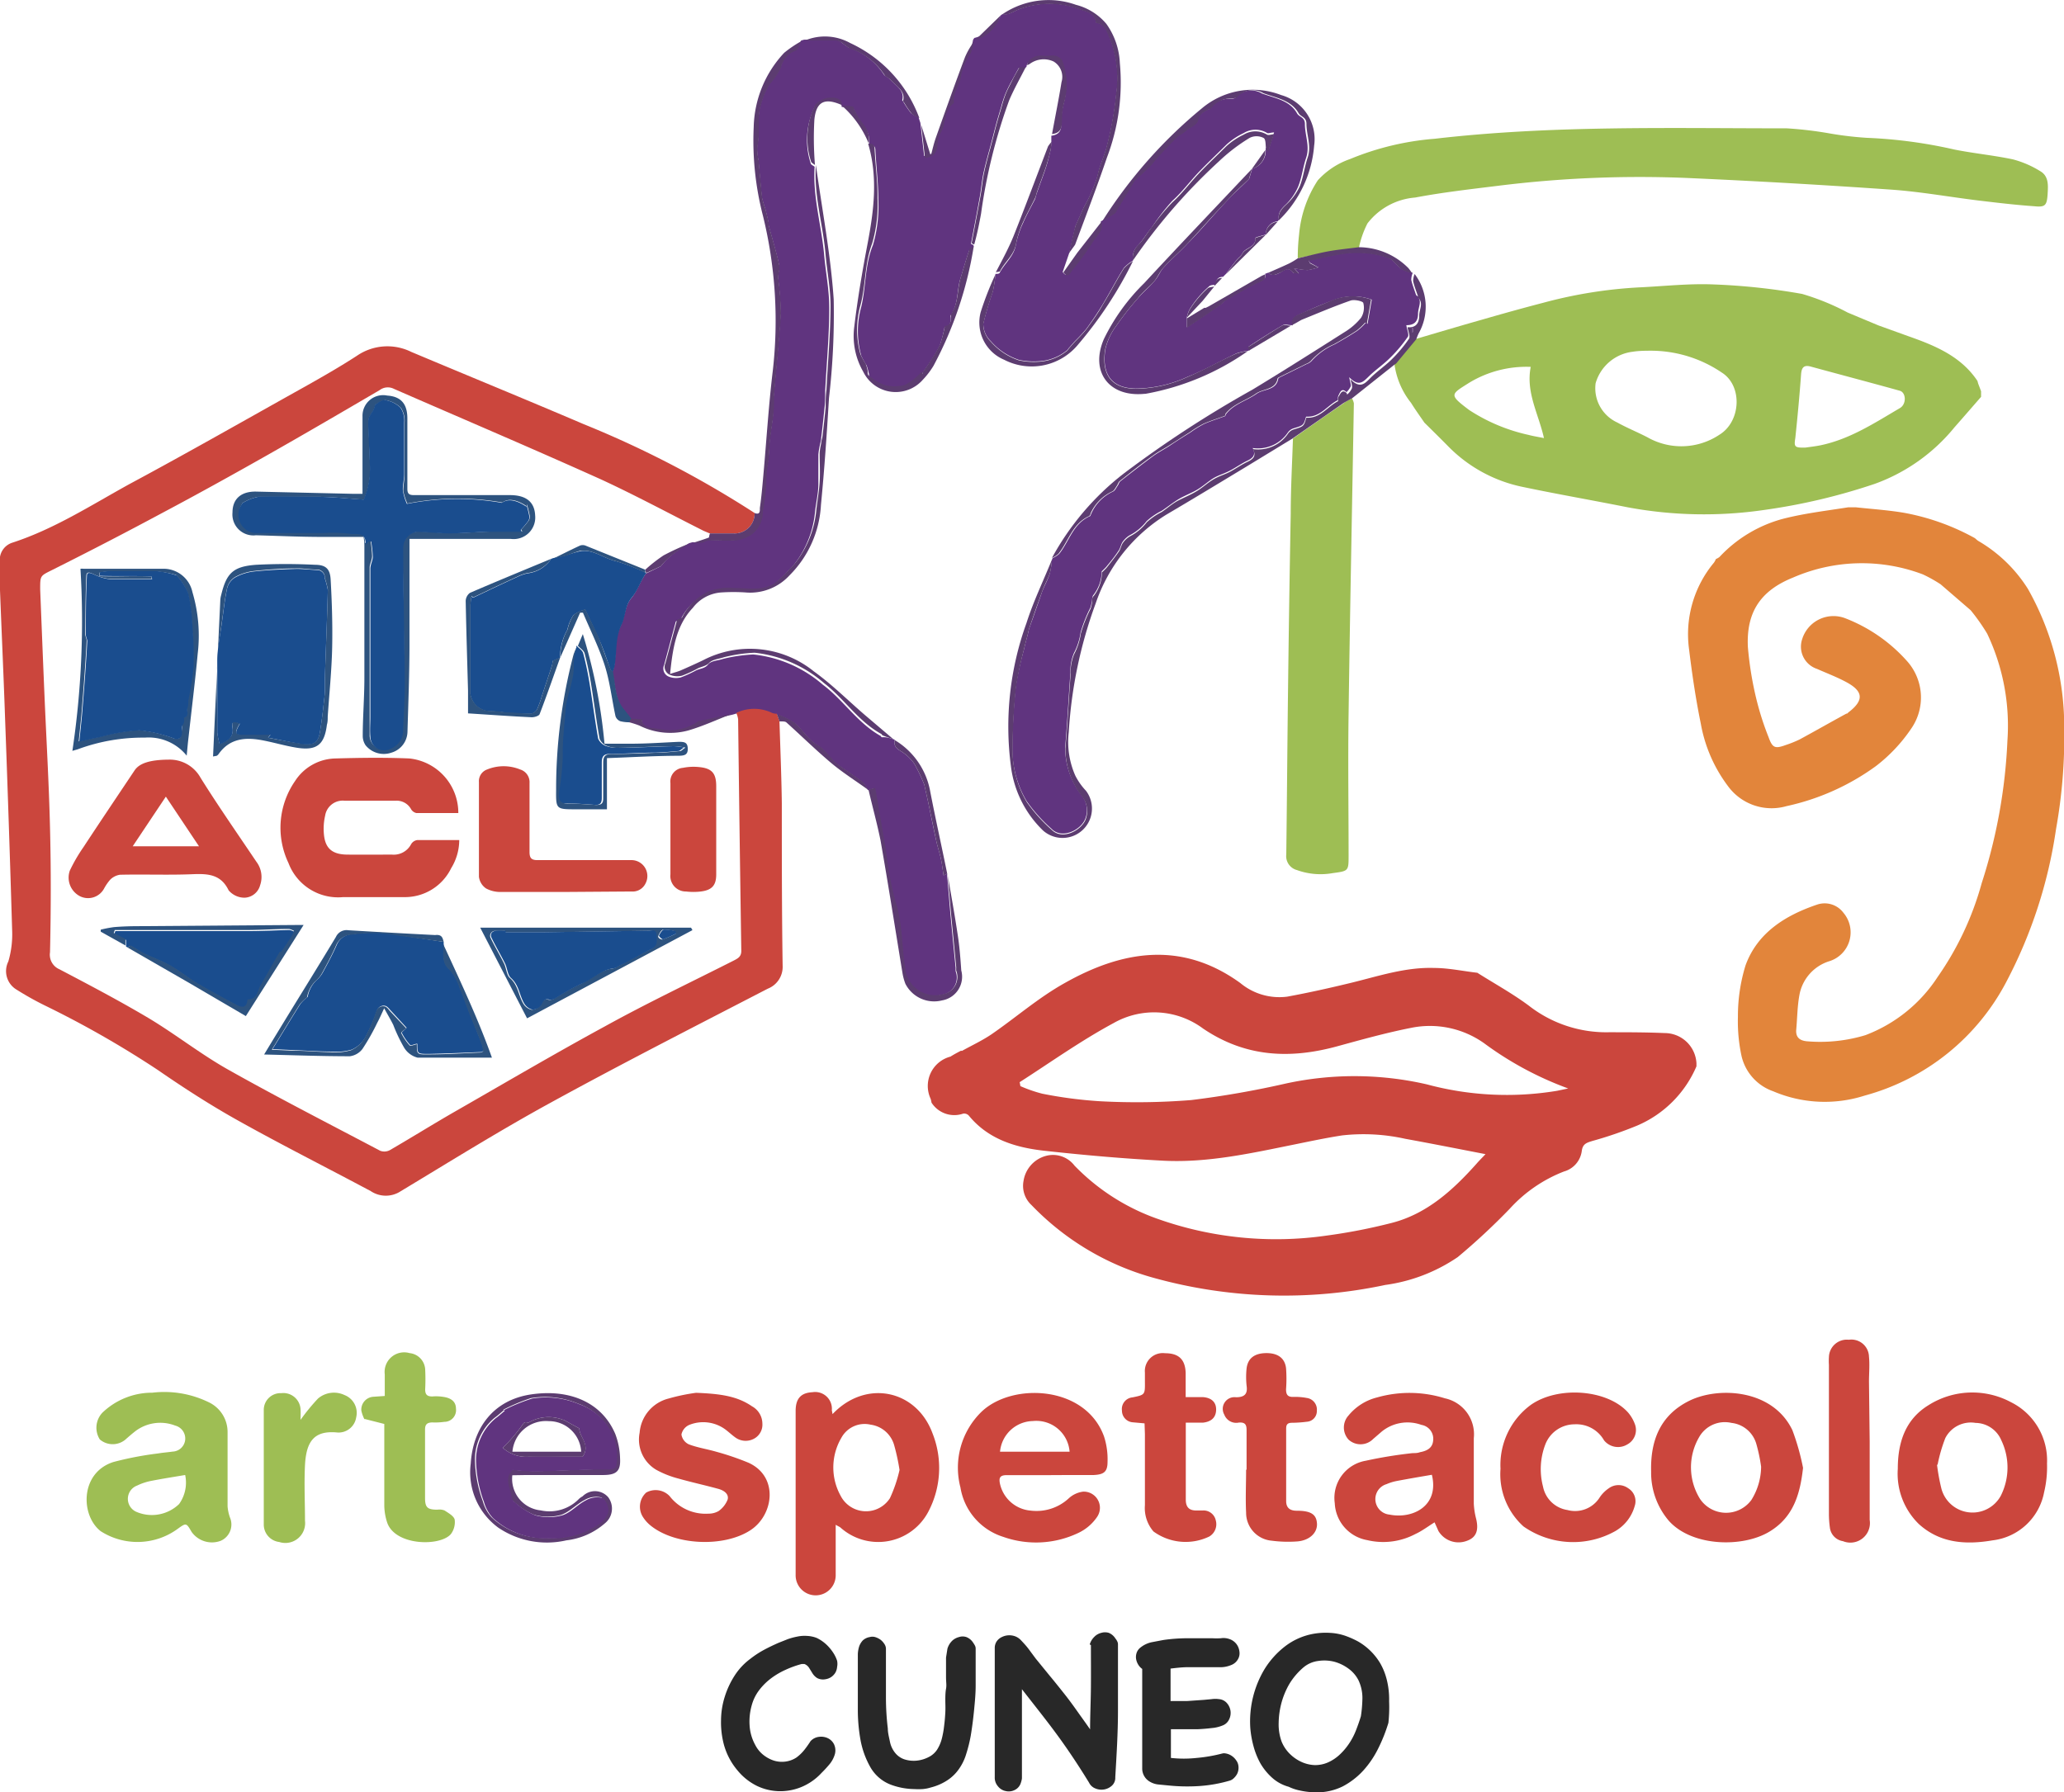 <svg xmlns="http://www.w3.org/2000/svg" viewBox="0 0 176.22 153.06"><defs><style>.cls-1{fill:#60347f;}.cls-2{fill:#cb463d;}.cls-3{fill:#e2853b;}.cls-4{fill:#9ebe54;}.cls-5{fill:#5c3c70;}.cls-6{fill:#1a4d8e;}.cls-7{fill:#2d537f;}.cls-8{fill:#282828;}</style></defs><title>Risorsa 3</title><g id="Livello_2" data-name="Livello 2"><g id="Livello_1-2" data-name="Livello 1"><g id="_2GIomU" data-name="2GIomU"><path class="cls-1" d="M101.85,110.7a.11.11,0,0,1,.11.07c-.09.45.09.69.5.93a3.81,3.81,0,0,1,1.17,1.09,13.61,13.61,0,0,1,.86,1.81h0c.14.64.29,1.28.42,1.92.2,1,.39,1.91.6,2.87.11.5.28,1,.39,1.5s.15.92.23,1.43l.31-.15,0,.23c.1,1.13.19,2.26.29,3.39.14,1.48.29,3,.43,4.44a2.66,2.66,0,0,0,0,.28,1.49,1.49,0,0,1-1.11,2,2.56,2.56,0,0,1-3.18-1.86c-.38-2-.25-4.16-.93-6.18a28,28,0,0,1-.74-4c-.18-1-.35-2.07-.53-3.1-.13-.79-.26-1.57-.42-2.48l-.58.16h0a2.8,2.8,0,0,0-.47-.69c-.69-.52-1.44-1-2.13-1.51s-1-1.21-1.73-1.64-1.24-1.3-1.93-1.88a6.94,6.94,0,0,0-1.52-.75,1.07,1.07,0,0,1-.41-.07,3.53,3.53,0,0,0-3.06,0l-.31.09-2.9.64a.37.37,0,0,0-.12.07,4.16,4.16,0,0,1-3.24.6c-.52-.09-1.46,0-1.47-.81L79.9,109c-.16,0-.32,0-.48,0-.2-.25-.38-.5-.58-.74-.8-1-.72-2.17-1-3.29a2.19,2.19,0,0,0,.15-.43c.22-1.17,0-2.39.57-3.52.35-.77.38-1.74.89-2.34s.77-1.46,1.26-2.13L82,95.92a5.52,5.52,0,0,1,1.08-1.08c.41-.33.87-.59,1.31-.88l.31-.09a4.09,4.09,0,0,0,.7,0c.23,0,.44-.2.66-.2.75,0,1.5.1,2.25,0a3,3,0,0,0,1.32-.47,2.4,2.4,0,0,0,1-2,16.92,16.92,0,0,0,.3-2.4,9.07,9.07,0,0,1,.23-1.92c.06-.62.08-1.24.14-1.85s.19-1.25.25-1.88,0-1.21.08-1.82c.2-2.35.46-4.7.59-7.06a25.74,25.74,0,0,0-.23-3c0-.36.17-.76.09-1.11-.25-1.12-.59-2.23-.89-3.35,0-.06,0-.14,0-.21-.1-.42-.19-.84-.3-1.25a7.84,7.84,0,0,1-.27-.91c-.12-1.07-.2-2.14-.3-3.21a4,4,0,0,1-.1-1.22c.26-1.21-.08-2.44.33-3.66a6.12,6.12,0,0,1,.74-1.67,6,6,0,0,0,.93-1.38,2,2,0,0,1,1.27-1.46c.23-.08.32-.53.48-.81l.25-.07c.87,0,1.74,0,2.61,0a1.1,1.1,0,0,1,.54.19,7.24,7.24,0,0,0,.65.48,5.7,5.7,0,0,1,3,2.28c.07.14.28.21.42.33l.44.41c.42.41.91.78.72,1.48,0,0,.06.07.08.11a8.78,8.78,0,0,0,.68,1,2.12,2.12,0,0,0,.63.34l.16.48c.11.94.21,1.88.32,2.83.79-.12,1-.39,1.09-1.2a2.47,2.47,0,0,1,.28-1c.47-.79.24-1.88,1.11-2.49-.15-.84.52-1.5.59-2.24a5.26,5.26,0,0,1,.83-2,5.06,5.06,0,0,0,.28-1l.11-.15A3.24,3.24,0,0,0,111,48.89l.15-.11c.59.1,1-.29,1.5-.45a7.37,7.37,0,0,1,5.07,0c.59.23,1.38.29,1.43,1.17.79.1,1,.8,1.19,1.34a9.3,9.3,0,0,1,.54,4.73,28.42,28.42,0,0,1-.88,4.77c-.22.74-.55,1.42-.71,2.22a12.88,12.88,0,0,1-1.18,2.71l-.72,1.61h0c-.17.76-.34,1.51-.52,2.26l-.57,1.66h-.05l.05,0,0,0h0c.42.56.6,0,.77-.19a23.54,23.54,0,0,0,1.69-2.31c.33-.56,1-1,.79-1.82l0,0c.16-.09.32-.17.48-.27s.43-.28.64-.42l.06,0-.06,0,1.65-2.75s.06-.06.1-.09c.33-.31.69-.6,1-.93s.58-.7.89-1c.52-.57,1.06-1.14,1.62-1.69.24-.23.56-.39.83-.6s1-.56,1-.92.43-.63.78-.82c.12-.06.29-.09.35-.19a2.06,2.06,0,0,1,1.67-.8c.18,0,.45,0,.52-.12a1.77,1.77,0,0,1,2.23-.33c1.06.4,2.36.56,3,1.7.18.33.67.31.67.91,0,1,.45,1.9.1,2.9-.27.8-.36,1.68-.68,2.46A4.86,4.86,0,0,1,135.39,65c-.42.39-.74.75-.63,1.34l-.11.13a1.08,1.08,0,0,0-1,1.12h0c-.32.11-.91.23-.9.31.06.81-.85.79-1.11,1.31-.1.22-.34.37-.5.57-.31.39-.61.8-.91,1.19v0h0l-.24.24,0,0c-.49,0-.6.31-.66.69h0c-.19,0-.43,0-.56.15A8.51,8.51,0,0,0,127.13,74a2.53,2.53,0,0,0-.23.67v.85c1.09-.74,2-1.36,2.94-2,.13-.09.21-.25.35-.32,1-.57,2-1.18,3.08-1.66.38-.17.35-.33.32-.59l.27-.1c.33.33.69.16,1,0s.7-.58,1.12,0c.06.09.3,0,.49.07l-.41-.45a6.29,6.29,0,0,0,1.15.16,5.16,5.16,0,0,0,.92-.23L137.4,70a1.14,1.14,0,0,1-.08-.21c.92-.19,1.83-.41,2.74-.55a8.39,8.39,0,0,1,4,.31c.46.18.77.71,1.2,1a3.45,3.45,0,0,0,.87.31s.06,0,.06,0a1.6,1.6,0,0,0-.13.61c.1.44.27.86.41,1.29h0c.6.47.18,1,.17,1.58,0,.77-.41,1-1,1,.06.41.26.84.12,1a12.21,12.21,0,0,1-1.55,1.83c-.55.54-1.22,1-1.75,1.52s-.88.92-1.7.09c.08.43.18.63.13.79a1.63,1.63,0,0,1-.36.49l0,0c-.41-.41-.54,0-.67.25s0,.4-.11.45c-.89.47-1.49,1.47-2.67,1.39-.22.75-.22.74-1.07,1a.93.93,0,0,0-.49.36,3.09,3.09,0,0,1-3,1.32c.31.59,0,.87-.47,1.09s-1,.6-1.51.86-.94.37-1.36.62-.92.71-1.42,1-1.07.5-1.57.8-1,.71-1.45,1a5.46,5.46,0,0,0-1.28.88,4.29,4.29,0,0,1-1.44,1.2,2,2,0,0,0-.6.56c-.15.22-.19.52-.34.74-.3.46-.64.89-1,1.32-.13.17-.3.31-.45.47l-.06,0,.06,0a3.32,3.32,0,0,1-.7,2c-.12.13-.1.39-.15.59a2.91,2.91,0,0,1-.12.51,12.06,12.06,0,0,0-.83,2.1,5.47,5.47,0,0,1-.57,1.77,4,4,0,0,0-.3,1.68c-.16,2.12-.26,4.25-.45,6.36a6.64,6.64,0,0,0,1.45,4.16,2,2,0,0,1,.29,1.89c-.33,1-2,1.85-2.9.92a13.56,13.56,0,0,1-2.13-2.37,8.64,8.64,0,0,1-1.21-4.54,51.74,51.74,0,0,1,.29-5.28A31.36,31.36,0,0,1,113,103c.08-.37.18-.74.28-1.11s.1-.48.18-.71c.36-1,.71-2,1.08-3.07.2-.53.48-1,.66-1.57a7.5,7.5,0,0,0,.18-1.17l.06-.14a2.25,2.25,0,0,0,.56-.36c.86-1.08,1.18-2.56,2.6-3.21.07,0,.1-.15.14-.23a3.74,3.74,0,0,1,1.87-1.89c.16-.08.25-.3.37-.47s.13-.31.24-.4c.94-.74,1.88-1.47,2.84-2.18.46-.33,1-.6,1.44-.9s1.15-.75,1.73-1.11a8.74,8.74,0,0,1,1.17-.72c.57-.25,1.17-.43,1.75-.65.05,0,.06-.12.1-.18.67-.87,1.75-1.13,2.6-1.73.61-.44,1.69-.26,1.86-1.31,0,0,.07-.07.11-.09l2.31-1.14a1.12,1.12,0,0,0,.4-.24,5.73,5.73,0,0,1,2-1.45c.66-.37,1.31-.75,1.93-1.16a5.13,5.13,0,0,0,.72-.68l.15.1.36-2.07a4.62,4.62,0,0,0-3.44.11c-.8.29-1.6.62-2.38,1-.48.2-1.05.36-.93,1.07a.07.07,0,0,1-.09,0c-.26,0-.57-.1-.76,0-1,.59-2,1.22-2.94,1.85a1.39,1.39,0,0,0,.13.27l-.15.07a4.64,4.64,0,0,0-1,.22c-1.4.66-2.75,1.44-4.17,2a10.79,10.79,0,0,1-4.44,1c-2.37-.05-2.84-1.59-2.58-3.33a5.23,5.23,0,0,1,.92-2,25.68,25.68,0,0,1,1.89-2.41c.42-.5.95-.92,1.37-1.42s.49-.85.82-1.2c.65-.71,1.39-1.34,2-2,1-1,1.92-2.09,2.89-3.14.31-.34.62-.68.94-1,.48-.48,1-.94,1.45-1.41l.06,0-.06,0,.26-.86h0a1.6,1.6,0,0,0,1.15-1.66.1.1,0,0,1,.05-.12l.19.17.48-1.49c-.29,0-.48.11-.59.05a1.91,1.91,0,0,0-2,0,6,6,0,0,0-1.49,1c-.77.77-1.56,1.51-2.31,2.29s-1.45,1.74-2.29,2.49A18.59,18.59,0,0,0,123.9,67c-.4.47-.69,1-1.13,1.48a1.5,1.5,0,0,0-.47,1.35h0a3.16,3.16,0,0,0-.79.64c-.62,1-1.17,2.06-1.78,3.07-.43.72-.91,1.42-1.4,2.1a12.51,12.51,0,0,1-.92,1c-.18.19-.35.39-.52.58s-.17.25-.29.32a4.13,4.13,0,0,1-2.34.88,5.91,5.91,0,0,1-1.7-.12,5.42,5.42,0,0,1-2.4-1.6,2.06,2.06,0,0,1-.64-1.49,27.4,27.4,0,0,1,.81-2.73,10.92,10.92,0,0,0,.23-1.52l0,0c.13,0,.33,0,.37-.11.42-.81,1.21-1.39,1.37-2.37a7.87,7.87,0,0,1,.61-1.85c.3-.7.68-1.37,1-2,.09-.19.12-.4.19-.59.21-.6.43-1.19.64-1.78.1-.28.19-.57.27-.86s.18-.69.25-1a5.6,5.6,0,0,0,.07-.59l0-.65c.65-.08.88-.43.85-1.08a6,6,0,0,1,.21-1.68,5.75,5.75,0,0,0-.19-3.53.92.92,0,0,0-.63-.4c-.3-.07-.64.05-.94,0-.65-.11-1.39.28-1.42.81l-.13.1h-.53c-.26.46-.44.8-.62,1.13s-.4.77-.56,1.17a10.16,10.16,0,0,0-.32,1c-.15.51-.3,1-.44,1.52s-.28,1.1-.43,1.65c-.22.84-.47,1.68-.65,2.54-.14.66-.19,1.34-.31,2-.24,1.35-.5,2.69-.75,4,0,0,.15.08.22.12l0,.16c-.13.11-.34.2-.39.34-.26.76-.48,1.54-.72,2.32-.33,1-.16,2.2-.84,3.16a.19.19,0,0,0,0,.13c.07.52-.14.83-.52.87a11.56,11.56,0,0,1-.4,1.55,10.9,10.9,0,0,1-.82,1.4c-.21.34-.45.66-.67,1h0a5.27,5.27,0,0,1-1.41,1.12,3.25,3.25,0,0,1-1.8,0,4.67,4.67,0,0,1-1.32-.8c-.07-.06,0-.25-.08-.38a3.15,3.15,0,0,0-.17-.62,6,6,0,0,1-.45-.82,7.73,7.73,0,0,1,0-4.16c.42-1.74.29-3.54,1-5.28a11.79,11.79,0,0,0,.46-3.86c0-1.42-.18-2.83-.25-4.25,0-.41-.25-.43-.55-.42v0a2,2,0,0,0-.45-1.64,6.69,6.69,0,0,1-.88-1.53l-1-.1h0c0-.64-.63-.67-1-.65a1.84,1.84,0,0,0-1.28.61,6.4,6.4,0,0,0-.37,4.84c0,.13.22.21.34.31v0c-.17,2.54.58,5,.81,7.48.13,1.52.44,3,.44,4.57,0,2.38-.23,4.76-.35,7.14,0,.51,0,1-.07,1.52q-.12,1.23-.27,2.46c0,.2-.08.4-.11.6a5.69,5.69,0,0,0-.13.81c0,.83,0,1.67,0,2.5s-.21,1.63-.29,2.45a8.61,8.61,0,0,1-1.72,4.36,4.6,4.6,0,0,1-.56.61,8.69,8.69,0,0,1-1.33,1.25c-1.07.64-2.29.37-3.47.37a4.68,4.68,0,0,0-2.2.33,4.84,4.84,0,0,0-2.15,2.14c0,.12-.3.16-.45.24l0,0,0,0-1,3.72a.74.74,0,0,0,.42,1,1.68,1.68,0,0,0,1,.06,10.54,10.54,0,0,0,1.33-.61c.35-.16.73-.15,1-.49s.84-.33,1.27-.48l.06,0-.06,0a13.06,13.06,0,0,1,2.6-.38,10.77,10.77,0,0,1,5.93,2.58c1.75,1.31,2.94,3.24,4.89,4.35.06,0,.09.12.15.14C101.25,110.5,101.55,110.6,101.85,110.7Z" transform="translate(-25.57 -47.57)"/><path class="cls-2" d="M107.63,137.29a.08.08,0,0,0,.11,0c.83-.46,1.71-.87,2.49-1.4,2.09-1.44,4-3.12,6.24-4.37,4.94-2.79,10-3.62,15,0a5.21,5.21,0,0,0,4,1.16c1.85-.34,3.68-.75,5.49-1.19,2.33-.57,4.62-1.34,7.05-1.26,1.23,0,2.46.27,3.69.41h0c1.47.93,3,1.77,4.4,2.81a10.73,10.73,0,0,0,6.8,2.27c1.6,0,3.21,0,4.8.07a2.72,2.72,0,0,1,2.71,2.58l0,.26a9.59,9.59,0,0,1-5.06,5.06,33.58,33.58,0,0,1-3.85,1.32c-.48.15-.8.25-.88.84a2.1,2.1,0,0,1-1.52,1.76,12.23,12.23,0,0,0-4.63,3.18,55.8,55.8,0,0,1-4.44,4.13,14.45,14.45,0,0,1-6.19,2.38,41.58,41.58,0,0,1-19.71-.59,22.88,22.88,0,0,1-10.49-6.23,2.23,2.23,0,0,1-.68-2.08,2.62,2.62,0,0,1,1.9-2.12,2.31,2.31,0,0,1,2.45.83,18.34,18.34,0,0,0,7.08,4.54,30.26,30.26,0,0,0,14.4,1.44A48.06,48.06,0,0,0,144.4,152c3-.77,5.23-2.81,7.23-5.05.25-.29.52-.55.77-.82-2.33-.45-4.59-.9-6.85-1.31a16.35,16.35,0,0,0-5.4-.29c-1.35.21-2.68.49-4,.76-3.71.75-7.42,1.59-11.23,1.4-3.43-.18-6.85-.48-10.27-.86-2.44-.28-4.74-1-6.37-3a.55.55,0,0,0-.48-.16,2.31,2.31,0,0,1-2.7-.94h0a1.87,1.87,0,0,0-.08-.34,2.59,2.59,0,0,1,1.7-3.59C107,137.62,107.32,137.45,107.63,137.29Zm5,2.7.06.33a12,12,0,0,0,1.88.65,36.77,36.77,0,0,0,4.89.64,58.3,58.3,0,0,0,7.82-.1,80.47,80.47,0,0,0,8.11-1.42,27.57,27.57,0,0,1,12,.08,26.24,26.24,0,0,0,11.12.55l.95-.2a28.45,28.45,0,0,1-7.19-3.87,8,8,0,0,0-6.25-1.3c-2.12.42-4.2,1-6.28,1.57-4.06,1.11-7.86.92-11.46-1.52a7,7,0,0,0-7.64-.46C117.82,136.46,115.25,138.3,112.6,140Z" transform="translate(-25.57 -47.57)"/><path class="cls-2" d="M88.43,108.45a3.53,3.53,0,0,1,3.06,0,1.07,1.07,0,0,0,.41.07l.22.63c.07,2.34.17,4.69.2,7,0,4.62,0,9.25.07,13.88A2,2,0,0,1,91.12,132c-6.2,3.21-12.42,6.38-18.53,9.73-4.35,2.38-8.55,5-12.8,7.56a2.31,2.31,0,0,1-2.56,0c-3.74-2-7.56-3.92-11.28-6-2.37-1.32-4.65-2.79-6.88-4.33a84.39,84.39,0,0,0-9.74-5.56A26.53,26.53,0,0,1,27,132.09a1.84,1.84,0,0,1-.72-2.41,8.21,8.21,0,0,0,.33-2.57Q26.34,118,26,108.82c-.13-3.8-.31-7.6-.45-11.39,0-.67,0-1.34,0-2a1.54,1.54,0,0,1,1.05-1.51c3.58-1.16,6.72-3.19,10-5,5.05-2.71,10-5.54,15-8.33,1.51-.85,3-1.7,4.46-2.65a4.59,4.59,0,0,1,4.62-.32c4.9,2.06,9.83,4.08,14.72,6.17A87,87,0,0,1,90,91.38a1.71,1.71,0,0,1-1.84,1.74h-2l-.52-.22c-2.9-1.46-5.75-3-8.71-4.37-5.88-2.65-11.81-5.17-17.72-7.75a1.15,1.15,0,0,0-1.22.1c-3.23,1.89-6.46,3.78-9.71,5.62-2.9,1.64-5.8,3.25-8.74,4.81q-4.69,2.52-9.47,4.91C29,96.76,29,96.69,29,97.9c.12,3,.24,6.07.37,9.11.16,3.75.38,7.49.47,11.25.09,3.54.08,7.09,0,10.63a1.35,1.35,0,0,0,.8,1.45c2.57,1.35,5.14,2.7,7.63,4.18,2.3,1.38,4.42,3.06,6.76,4.38,4.28,2.41,8.66,4.65,13,6.94a1,1,0,0,0,.82-.05c1.86-1.08,3.69-2.22,5.55-3.29,4.26-2.44,8.49-4.93,12.81-7.28,3.62-2,7.33-3.76,11-5.62.37-.19.66-.34.65-.85q-.15-9.87-.27-19.75A1.88,1.88,0,0,0,88.43,108.45Z" transform="translate(-25.57 -47.57)"/><path class="cls-3" d="M185.72,113a20.27,20.27,0,0,1-7.62,3.41,4.61,4.61,0,0,1-5-1.71,12.5,12.5,0,0,1-2.32-5.34c-.43-2.09-.74-4.21-1-6.33a9.55,9.55,0,0,1,2.13-7.42,1.73,1.73,0,0,0,.16-.3,1.46,1.46,0,0,0,.3-.17,11.48,11.48,0,0,1,5.37-3.25c1.84-.48,3.75-.7,5.64-1H184c1.38.15,2.77.24,4.13.47a19.8,19.8,0,0,1,6.06,2.17l0,0a2.75,2.75,0,0,0,.26.22,12.33,12.33,0,0,1,4.26,4.11,24,24,0,0,1,3.1,11.85,44.92,44.92,0,0,1-.7,8.66,40.42,40.42,0,0,1-4.22,13,19.38,19.38,0,0,1-12.12,9.76,11.18,11.18,0,0,1-7.81-.37,4.19,4.19,0,0,1-2.7-3,14,14,0,0,1-.31-3.35,14.69,14.69,0,0,1,.65-4.4c1-2.76,3.36-4.26,6.11-5.19a2,2,0,0,1,2.25.7,2.58,2.58,0,0,1-1.23,4.14,3.71,3.71,0,0,0-2.52,2.83c-.19,1-.19,2-.28,3-.06.65.28.94.9,1a13.31,13.31,0,0,0,5-.52A12.72,12.72,0,0,0,191,131a25.91,25.91,0,0,0,3.76-8,46,46,0,0,0,2.2-12.19,18.31,18.31,0,0,0-1.73-9.13,17,17,0,0,0-1.41-2l-2.56-2.21a12,12,0,0,0-1.52-.85,14.71,14.71,0,0,0-11.08.27c-2.82,1.13-4,3-3.86,5.93a29.43,29.43,0,0,0,.77,4.63,24.52,24.52,0,0,0,1,3.08c.33.91.54,1,1.47.66a9.85,9.85,0,0,0,1.17-.47c1.33-.72,2.64-1.47,4-2.21h.06l.12-.11,0,0c1.31-1,1.29-1.77-.13-2.55-.82-.45-1.7-.78-2.56-1.16a2,2,0,0,1-1.27-2.52,2.8,2.8,0,0,1,3.64-1.82,13.63,13.63,0,0,1,5.35,3.71,4.66,4.66,0,0,1,.34,5.71A13.68,13.68,0,0,1,185.72,113Z" transform="translate(-25.57 -47.57)"/><path class="cls-4" d="M194.4,80.1l.06.22.25.66,0,.17v.31c-.76.87-1.51,1.74-2.27,2.6a15.61,15.61,0,0,1-6.81,4.83,51.74,51.74,0,0,1-9.45,2.23,35.59,35.59,0,0,1-11.65-.23c-3-.6-5.95-1.11-8.91-1.73a12.39,12.39,0,0,1-6.37-3.44c-.68-.69-1.38-1.38-2.07-2.06v0c-.38-.56-.78-1.11-1.14-1.69a6.73,6.73,0,0,1-1.42-3.35l1.72-2.07c1.9-.56,3.81-1.13,5.72-1.67,1.76-.51,3.52-1,5.29-1.46a39.18,39.18,0,0,1,8.19-1.31c2.12-.1,4.24-.34,6.34-.25a54.46,54.46,0,0,1,7.55.81,20.54,20.54,0,0,1,3.89,1.59l2.63,1.1,2.58.93C190.8,77.09,193,78,194.4,80.1Zm-27.77-2.58c-.56,0-1.13,0-1.68.09a3.75,3.75,0,0,0-3.15,2.69,3.22,3.22,0,0,0,1.85,3.35c.83.46,1.72.82,2.57,1.26a5.85,5.85,0,0,0,6.14-.21c1.86-1.13,2-4.18.22-5.31A10.8,10.8,0,0,0,166.63,77.52Zm13.11,8.27c.32-.05.81-.1,1.29-.2,2.51-.53,4.6-1.91,6.75-3.17.58-.34.53-1.32,0-1.48-2.52-.7-5.06-1.37-7.59-2.06-.64-.18-.81.1-.85.69-.13,1.8-.3,3.61-.49,5.41C178.73,85.73,178.78,85.82,179.74,85.79ZM156.26,78.9A9.41,9.41,0,0,0,151,80.26c-1.58,1-1.75,1,0,2.32a15.2,15.2,0,0,0,5.08,2.13c.37.1.76.16,1.31.27C156.93,82.91,155.83,81.09,156.26,78.9Z" transform="translate(-25.57 -47.57)"/><path class="cls-4" d="M136.37,69.63a17.15,17.15,0,0,1,.11-2,10,10,0,0,1,1.6-4.66,6.67,6.67,0,0,1,2.76-1.82,23.75,23.75,0,0,1,7.22-1.73c10-1.16,20-.89,30.06-.89a32.51,32.51,0,0,1,3.64.43,29.07,29.07,0,0,0,3.2.38,40.79,40.79,0,0,1,7.47,1c1.65.33,3.35.49,5,.84a8.56,8.56,0,0,1,2.32,1c.77.44.68,1.26.64,2-.07.94-.2,1.1-1.16,1-1.59-.11-3.17-.3-4.76-.49-2.45-.3-4.88-.74-7.34-.92q-8.73-.61-17.47-1a97.72,97.72,0,0,0-16.22.67c-2.35.29-4.72.56-7.05,1a5.7,5.7,0,0,0-4.07,2.21,8.26,8.26,0,0,0-.74,2.13c-.9.12-1.81.21-2.7.37S137.2,69.44,136.37,69.63Z" transform="translate(-25.57 -47.57)"/><path class="cls-4" d="M141,81.59a1.45,1.45,0,0,1,.16.42c-.15,8.84-.33,17.68-.45,26.52-.06,4,0,8.06,0,12.09,0,1.33,0,1.33-1.35,1.51a5.93,5.93,0,0,1-3.06-.26,1.23,1.23,0,0,1-.91-1.34c.06-4.7.09-9.4.15-14.1q.09-7.49.23-15c0-2.13.12-4.27.19-6.41q2.15-1.52,4.31-3C140.44,81.86,140.71,81.73,141,81.59Z" transform="translate(-25.57 -47.57)"/><path class="cls-2" d="M96.65,168.33c2.84-3,7.17-2.09,8.54,1.65a8,8,0,0,1-.36,6.68A4.83,4.83,0,0,1,97.31,178c-.07-.05-.15-.08-.39-.22v1.8c0,.85,0,1.7,0,2.55a1.71,1.71,0,0,1-3.42-.07q0-7,0-14c0-1.07.46-1.55,1.43-1.6A1.43,1.43,0,0,1,96.59,168C96.6,168.06,96.62,168.14,96.65,168.33Zm5.72,4.77a17.56,17.56,0,0,0-.47-2.16,2.43,2.43,0,0,0-2-1.71,2.26,2.26,0,0,0-2.5,1.13,5,5,0,0,0-.06,4.94,2.43,2.43,0,0,0,4.21.21A12,12,0,0,0,102.37,173.1Z" transform="translate(-25.57 -47.57)"/><path class="cls-4" d="M45,172.77c0,1.15,0,2.3,0,3.44a3.75,3.75,0,0,0,.2.94,1.52,1.52,0,0,1-.79,2,2.13,2.13,0,0,1-2.48-.76c-.46-.79-.46-.79-1.22-.24a5.82,5.82,0,0,1-6.54.18c-1.74-1.35-1.77-5,1.08-5.91a28.33,28.33,0,0,1,3.8-.73c.42-.07.84-.1,1.26-.16a1.12,1.12,0,0,0,1.07-1,1.14,1.14,0,0,0-.85-1.22,3.52,3.52,0,0,0-3.46.52c-.24.19-.47.39-.7.59a1.69,1.69,0,0,1-2.28.07,1.87,1.87,0,0,1,.22-2.28,6.13,6.13,0,0,1,4.27-1.71,8.65,8.65,0,0,1,4.8.81A2.81,2.81,0,0,1,45,169.86c0,1,0,1.94,0,2.91Zm-3.63.76c-1,.17-1.91.31-2.83.49a4.9,4.9,0,0,0-1.26.41,1.21,1.21,0,0,0-.1,2.23,3.35,3.35,0,0,0,3.68-.65A3.14,3.14,0,0,0,41.38,173.53Z" transform="translate(-25.57 -47.57)"/><path class="cls-2" d="M148.05,177.57c-.59.37-1.09.75-1.64,1a5.87,5.87,0,0,1-4.11.52,3.35,3.35,0,0,1-2.77-3.15,3.22,3.22,0,0,1,2.65-3.63,37.56,37.56,0,0,1,4-.65c.21,0,.42,0,.63-.08.6-.11,1.07-.36,1.12-1a1.2,1.2,0,0,0-1-1.33,3.49,3.49,0,0,0-3.39.57l-.74.64a1.51,1.51,0,0,1-2.09.05,1.53,1.53,0,0,1,0-2.07,4.59,4.59,0,0,1,2.45-1.54,10.12,10.12,0,0,1,5.77.08,3.14,3.14,0,0,1,2.47,3.41c0,1.86,0,3.73,0,5.59a6.3,6.3,0,0,0,.2,1.29c.24,1,0,1.6-.79,1.88a2,2,0,0,1-2.43-.84C148.28,178.08,148.18,177.86,148.05,177.57Zm-.23-4.06c-1,.17-2,.34-3,.53a4.19,4.19,0,0,0-.87.27,1.33,1.33,0,0,0,.25,2.6C146.18,177.31,148.47,176.17,147.82,173.51Z" transform="translate(-25.57 -47.57)"/><path class="cls-2" d="M115.13,173.54c-1.2,0-2.4,0-3.6,0-.57,0-.69.21-.59.71a2.93,2.93,0,0,0,2.63,2.32,4.05,4.05,0,0,0,3.25-1.05,2.22,2.22,0,0,1,1.23-.57,1.38,1.38,0,0,1,1.18,2.17,4,4,0,0,1-1.56,1.34,8.39,8.39,0,0,1-6.45.35,5.31,5.31,0,0,1-3.65-4.22,6.66,6.66,0,0,1,1.83-6.49c2.65-2.49,8.86-2.21,10.43,2.14a6.33,6.33,0,0,1,.3,2.17c0,.84-.31,1.08-1.18,1.12-.64,0-1.27,0-1.91,0Zm1.76-2a2.85,2.85,0,0,0-3.13-2.62,2.88,2.88,0,0,0-2.81,2.62Z" transform="translate(-25.57 -47.57)"/><path class="cls-2" d="M179.51,172.92c-.25,2.23-.81,4.2-2.86,5.44-2.29,1.39-6.6,1.29-8.58-.9a6.32,6.32,0,0,1-1.53-4.21c-.07-2.59.73-4.8,3.24-6.05s7.15-1,8.82,2.5A20.17,20.17,0,0,1,179.51,172.92Zm-3.58-.1a14.06,14.06,0,0,0-.41-1.95,2.49,2.49,0,0,0-2.12-1.79,2.52,2.52,0,0,0-2.77,1.23,5.11,5.11,0,0,0,.09,5.27,2.68,2.68,0,0,0,4.38.08A5.44,5.44,0,0,0,175.93,172.82Z" transform="translate(-25.57 -47.57)"/><path class="cls-2" d="M187.6,173c0-2.28.66-4.22,2.6-5.42a7,7,0,0,1,7.08-.26,5.55,5.55,0,0,1,3.06,5.23,9.27,9.27,0,0,1-.25,2.46,5.08,5.08,0,0,1-4.4,4.1c-2.28.39-4.48.25-6.29-1.39A6,6,0,0,1,187.6,173Zm3.35-.34a17.16,17.16,0,0,0,.38,2.06,2.75,2.75,0,0,0,5.06.59,5.37,5.37,0,0,0,.05-4.74,2.42,2.42,0,0,0-2.2-1.49,2.45,2.45,0,0,0-2.58,1.29A13.12,13.12,0,0,0,191,172.64Z" transform="translate(-25.57 -47.57)"/><path class="cls-2" d="M85,166.51c2,.08,3.48.26,4.77,1.15a1.7,1.7,0,0,1,.89,1.47,1.36,1.36,0,0,1-.68,1.28,1.5,1.5,0,0,1-1.66-.11c-.29-.21-.54-.45-.82-.66a3.19,3.19,0,0,0-3.08-.39,1.15,1.15,0,0,0-.67.82,1.11,1.11,0,0,0,.63.84c.76.29,1.59.41,2.37.64a22.93,22.93,0,0,1,2.72.93c2.61,1.18,2.16,4.48.16,5.77-2.29,1.49-6.51,1.29-8.58-.46a3,3,0,0,1-.55-.62,1.63,1.63,0,0,1,.24-2.14,1.65,1.65,0,0,1,2,.3,3.87,3.87,0,0,0,3.31,1.5,1.7,1.7,0,0,0,.87-.22,2.18,2.18,0,0,0,.78-1c.11-.49-.36-.78-.81-.9-1.13-.31-2.28-.56-3.41-.88a8.19,8.19,0,0,1-1.89-.75,3,3,0,0,1-1.41-3.16A3.28,3.28,0,0,1,82.65,167,16.35,16.35,0,0,1,85,166.51Z" transform="translate(-25.57 -47.57)"/><path class="cls-2" d="M153.68,173a6.37,6.37,0,0,1,2.59-5.46c2.32-1.63,6.51-1.33,8.29.64a3.19,3.19,0,0,1,.59,1,1.4,1.4,0,0,1-.63,1.73,1.53,1.53,0,0,1-2-.34A2.72,2.72,0,0,0,160,169.2a2.68,2.68,0,0,0-2.47,1.66,5.88,5.88,0,0,0-.22,3.66,2.51,2.51,0,0,0,2.09,2,2.48,2.48,0,0,0,2.75-1.08,2.89,2.89,0,0,1,.78-.78,1.4,1.4,0,0,1,1.65,0,1.29,1.29,0,0,1,.56,1.51,3.58,3.58,0,0,1-1.66,2.15,7.38,7.38,0,0,1-7.84-.4A6,6,0,0,1,153.68,173Z" transform="translate(-25.57 -47.57)"/><path class="cls-2" d="M123.29,169.12l-1-.09a1,1,0,0,1-.93-1,1,1,0,0,1,.9-1.13c1.08-.22,1.07-.23,1.06-1.36,0-.25,0-.5,0-.76a1.53,1.53,0,0,1,1.72-1.65c1.17,0,1.72.53,1.76,1.68,0,.66,0,1.33,0,2.07.58,0,1,0,1.51,0,.74.07,1.11.47,1.09,1.1s-.4,1-1.13,1.08c-.24,0-.47,0-.71,0h-.75v2.84c0,1.24,0,2.49,0,3.73,0,.64.28.94.93.93l.49,0a1.07,1.07,0,0,1,1.14.84,1.22,1.22,0,0,1-.55,1.38,4.66,4.66,0,0,1-4.77-.43,3.06,3.06,0,0,1-.73-2.24c0-2,0-4,0-6.08Z" transform="translate(-25.57 -47.57)"/><path class="cls-2" d="M132,173.07c0-1.13,0-2.26,0-3.39,0-.48-.15-.66-.65-.63a1.09,1.09,0,0,1-1.25-.67,1,1,0,0,1,1-1.49c.79,0,1-.34.9-1a7,7,0,0,1,0-1.45c.1-.87.67-1.31,1.67-1.32s1.6.43,1.7,1.29a12,12,0,0,1,0,1.8c0,.47.15.67.65.65a5.29,5.29,0,0,1,1.12.09,1,1,0,0,1,.86,1.09.91.91,0,0,1-.85.94,10.67,10.67,0,0,1-1.26.09c-.35,0-.51.11-.51.48,0,2.07,0,4.14,0,6.21,0,.56.31.82.9.82,1.23,0,1.68.32,1.73,1.09s-.61,1.44-1.67,1.53a10.6,10.6,0,0,1-2.18-.06,2.39,2.39,0,0,1-2.2-2.4c-.06-1.22,0-2.44,0-3.66Z" transform="translate(-25.57 -47.57)"/><path class="cls-2" d="M185.2,170.67c0,2.23,0,4.47,0,6.7a1.67,1.67,0,0,1-2.28,1.81,1.33,1.33,0,0,1-1.12-1.17,8.61,8.61,0,0,1-.08-1.24V164.13a5.07,5.07,0,0,1,0-.68,1.53,1.53,0,0,1,1.7-1.47,1.5,1.5,0,0,1,1.72,1.45c.07.7,0,1.42,0,2.13Z" transform="translate(-25.57 -47.57)"/><path class="cls-5" d="M141,81.59c-.26.14-.53.27-.77.43q-2.16,1.5-4.31,3l-4.07,2.48c-2.22,1.34-4.44,2.69-6.67,4a14.3,14.3,0,0,0-6.06,7.59,38.4,38.4,0,0,0-2.3,11,7.11,7.11,0,0,0,.56,3.72,5.48,5.48,0,0,0,.91,1.29,2.51,2.51,0,0,1-3.67,3.39,9.2,9.2,0,0,1-2.74-5.48,26,26,0,0,1,1.33-12.24c.59-1.85,1.45-3.62,2.18-5.43a7.5,7.5,0,0,1-.18,1.17c-.18.54-.46,1-.66,1.57-.37,1-.72,2-1.08,3.07-.08.23-.12.47-.18.71s-.2.74-.28,1.11a31.36,31.36,0,0,0-.69,3.28,51.74,51.74,0,0,0-.29,5.28,8.64,8.64,0,0,0,1.21,4.54,13.56,13.56,0,0,0,2.13,2.37c.94.93,2.57,0,2.9-.92a2,2,0,0,0-.29-1.89,6.64,6.64,0,0,1-1.45-4.16c.19-2.11.29-4.24.45-6.36a4,4,0,0,1,.3-1.68,5.47,5.47,0,0,0,.57-1.77,12.06,12.06,0,0,1,.83-2.1,2.91,2.91,0,0,0,.12-.51c0-.2,0-.46.15-.59a3.32,3.32,0,0,0,.7-2h0c.15-.16.32-.3.45-.47.34-.43.68-.86,1-1.32.15-.22.19-.52.34-.74a2,2,0,0,1,.6-.56,4.29,4.29,0,0,0,1.44-1.2,5.46,5.46,0,0,1,1.28-.88c.49-.34.94-.74,1.45-1s1.07-.49,1.57-.8.92-.71,1.42-1,.92-.39,1.36-.62,1-.62,1.51-.86.78-.5.47-1.09a3.09,3.09,0,0,0,3-1.32.93.93,0,0,1,.49-.36c.85-.26.85-.25,1.07-1,1.18.08,1.78-.92,2.67-1.39.09,0,0-.31.11-.45s.26-.66.67-.25l0,.08.08,0a1.63,1.63,0,0,0,.36-.49c.05-.16,0-.36-.13-.79.82.83,1.22.4,1.7-.09s1.2-1,1.75-1.52a12.21,12.21,0,0,0,1.55-1.83c.14-.21-.06-.64-.12-1,.57.06,1-.19,1-1,0-.55.43-1.11-.17-1.58l.06-.06s0,0,0,0l0,0c-.14-.43-.31-.85-.41-1.29a1.6,1.6,0,0,1,.13-.61,4.6,4.6,0,0,1,.34,5.07,5.21,5.21,0,0,0-.2.5l-1.72,2.07-.12.08Zm5.19-6h-.06v.34h.06Z" transform="translate(-25.57 -47.57)"/><path class="cls-5" d="M101.85,110.7c-.3-.1-.6-.2-.9-.32-.06,0-.09-.11-.15-.14-2-1.11-3.14-3-4.89-4.35A10.77,10.77,0,0,0,90,103.31a13.06,13.06,0,0,0-2.6.38h0c-.43.15-1,.19-1.27.48s-.7.33-1,.49a10.54,10.54,0,0,1-1.33.61,1.68,1.68,0,0,1-1-.06.74.74,0,0,1-.42-1l1-3.72h0c.15-.08.4-.12.45-.24a4.84,4.84,0,0,1,2.15-2.14,4.68,4.68,0,0,1,2.2-.33c1.18,0,2.4.27,3.47-.37a8.69,8.69,0,0,0,1.33-1.25,4.6,4.6,0,0,0,.56-.61,8.61,8.61,0,0,0,1.72-4.36c.08-.82.24-1.63.29-2.45s0-1.67,0-2.5a5.69,5.69,0,0,1,.13-.81c0-.2.09-.4.11-.6q.15-1.23.27-2.46c0-.5,0-1,.07-1.52.12-2.38.34-4.76.35-7.14,0-1.52-.31-3-.44-4.57-.23-2.5-1-4.94-.81-7.48.53,3.83,1.26,7.64,1.52,11.48a62.33,62.33,0,0,1-.4,8.4c-.19,3.06-.39,6.11-.69,9.16a9.18,9.18,0,0,1-2.68,6,4.56,4.56,0,0,1-3.79,1.46,16.16,16.16,0,0,0-2,0,3.34,3.34,0,0,0-2.47,1.32C83.28,101,83,103,82.78,105.12c.42-.14.69-.2.93-.31.62-.27,1.24-.55,1.85-.84a8.68,8.68,0,0,1,9.49.93c1.57,1.13,2.94,2.51,4.41,3.77Z" transform="translate(-25.57 -47.57)"/><path class="cls-5" d="M69.31,173.55a2.71,2.71,0,0,0,2.42,3,3.51,3.51,0,0,0,3.29-1,1.64,1.64,0,0,1,.29-.2,1.49,1.49,0,0,1,2.19.08,1.62,1.62,0,0,1-.29,2.23,6.07,6.07,0,0,1-3.29,1.45,7.41,7.41,0,0,1-5.8-1.08,5.85,5.85,0,0,1-2.36-5.47c.18-3,1.9-5.45,5.2-5.92s6,.71,7.14,3.38a6.36,6.36,0,0,1,.41,2.08c.06,1.08-.29,1.42-1.4,1.43-2.19,0-4.38,0-6.57,0ZM68.58,168c-.26.22-.51.45-.79.65a4.63,4.63,0,0,0-1.67,3.57,10.84,10.84,0,0,0,.68,3.57,3.31,3.31,0,0,0,.76,1.37,6.58,6.58,0,0,0,4.7,1.74,7.17,7.17,0,0,0,4.28-1.15,2,2,0,0,0,.87-1.08,1.37,1.37,0,0,0-.49-1.22,1.91,1.91,0,0,0-1.43.21c-.7.36-1.26,1-2,1.27a4.31,4.31,0,0,1-2.31,0,6,6,0,0,1-1.72-1.1.65.65,0,0,1-.28-.38c-.11-.83-.7-1.68.07-2.39a17.3,17.3,0,0,0,1.87.13c2.1,0,4.2-.16,6.3-.17.45,0,.69-.13.7-.45a4.48,4.48,0,0,0-.11-1.87,4.86,4.86,0,0,0-3.1-3.27,7.34,7.34,0,0,0-4-.47,15.76,15.76,0,0,0-2.38,1Z" transform="translate(-25.57 -47.57)"/><path class="cls-5" d="M86.19,93.12h2A1.71,1.71,0,0,0,90,91.38c.53.21.43-.29.45-.46.13-.91.21-1.82.29-2.73.27-3,.45-5.93.8-8.88A37.64,37.64,0,0,0,90.71,66a25.54,25.54,0,0,1-.79-7.59,9.59,9.59,0,0,1,2.6-6.33,9.75,9.75,0,0,1,1.48-1c-.16.28-.25.73-.48.81a2,2,0,0,0-1.27,1.46,6,6,0,0,1-.93,1.38,6.12,6.12,0,0,0-.74,1.67c-.41,1.22-.07,2.45-.33,3.66a4,4,0,0,0,.1,1.22c.1,1.07.18,2.14.3,3.21a7.84,7.84,0,0,0,.27.91c.11.41.2.83.3,1.25,0,.07,0,.15,0,.21.3,1.12.64,2.23.89,3.35.08.35-.11.75-.09,1.11a25.74,25.74,0,0,1,.23,3c-.13,2.36-.39,4.71-.59,7.06,0,.61,0,1.22-.08,1.82s-.18,1.25-.25,1.88-.08,1.23-.14,1.85A9.07,9.07,0,0,0,91,88.85a16.92,16.92,0,0,1-.3,2.4,2.4,2.4,0,0,1-1,2,3,3,0,0,1-1.32.47c-.75.05-1.5,0-2.25,0-.22,0-.43.16-.66.2a4.09,4.09,0,0,1-.7,0c.44-.15.89-.28,1.33-.45C86.11,93.39,86.14,93.22,86.19,93.12Z" transform="translate(-25.57 -47.57)"/><path class="cls-5" d="M135.88,75.33c-.12-.71.45-.87.93-1.07.78-.34,1.58-.67,2.38-1a4.62,4.62,0,0,1,3.44-.11l-.36,2.07-.15-.1a5.13,5.13,0,0,1-.72.68c-.62.41-1.27.79-1.93,1.16a5.73,5.73,0,0,0-2,1.45,1.12,1.12,0,0,1-.4.24l-2.31,1.14s-.1.06-.11.09c-.17,1-1.25.87-1.86,1.31-.85.6-1.93.86-2.6,1.73,0,.06,0,.16-.1.18-.58.22-1.18.4-1.75.65a8.74,8.74,0,0,0-1.17.72c-.58.36-1.15.74-1.73,1.11s-1,.57-1.44.9c-1,.71-1.9,1.44-2.84,2.18-.11.09-.15.27-.24.4s-.21.39-.37.47a3.74,3.74,0,0,0-1.87,1.89c0,.08-.07.2-.14.23-1.42.65-1.74,2.13-2.6,3.21a2.25,2.25,0,0,1-.56.36,23.06,23.06,0,0,1,6.13-7.21,95.54,95.54,0,0,1,11-7.17c2.64-1.6,5.24-3.25,7.84-4.9a5.43,5.43,0,0,0,1.42-1.23,1.61,1.61,0,0,0,.2-1.25c0-.17-.78-.34-1.1-.22-1.41.49-2.79,1.08-4.17,1.64C136.47,75,136.18,75.19,135.88,75.33Z" transform="translate(-25.57 -47.57)"/><path class="cls-5" d="M104.35,79.35c.22-.32.46-.64.67-1a10.9,10.9,0,0,0,.82-1.4,11.56,11.56,0,0,0,.4-1.55c.38,0,.59-.35.52-.87a.19.19,0,0,1,0-.13c.68-1,.51-2.12.84-3.16.24-.78.46-1.56.72-2.32,0-.14.26-.23.39-.34a32.37,32.37,0,0,1-3.44,10.23,7.08,7.08,0,0,1-.92,1.2,3.08,3.08,0,0,1-5.08-.7,6.08,6.08,0,0,1-.76-3.87c.28-2.35.68-4.68,1.12-7,.55-2.87.91-5.73.06-8.6.3,0,.53,0,.55.42.07,1.42.27,2.83.25,4.25a11.79,11.79,0,0,1-.46,3.86c-.66,1.74-.53,3.54-1,5.28a7.73,7.73,0,0,0,0,4.16,6,6,0,0,0,.45.82,3.15,3.15,0,0,1,.17.62c0,.13,0,.32.08.38a4.67,4.67,0,0,0,1.32.8,3.25,3.25,0,0,0,1.8,0,5.27,5.27,0,0,0,1.41-1.12l.06.18,0,0A.86.86,0,0,0,104.35,79.35Z" transform="translate(-25.57 -47.57)"/><path class="cls-5" d="M132.46,62l-.26.86h0c-.48.47-1,.93-1.45,1.41-.32.33-.63.67-.94,1-1,1.05-1.91,2.11-2.89,3.14-.66.7-1.4,1.33-2,2-.33.35-.51.83-.82,1.2s-1,.92-1.37,1.42a25.68,25.68,0,0,0-1.89,2.41,5.23,5.23,0,0,0-.92,2c-.26,1.74.21,3.28,2.58,3.33a10.79,10.79,0,0,0,4.44-1c1.42-.6,2.77-1.38,4.17-2a4.64,4.64,0,0,1,1-.22,21.87,21.87,0,0,1-8.74,3.65h-.07c-3.05.31-4.69-1.89-3.48-4.68a17.17,17.17,0,0,1,3.44-4.77c3-3.24,6.07-6.45,9.12-9.68A.45.45,0,0,1,132.46,62Z" transform="translate(-25.57 -47.57)"/><path class="cls-5" d="M134.76,66.38c-.11-.59.21-.95.63-1.34a4.86,4.86,0,0,0,1.14-1.54c.32-.78.41-1.66.68-2.46.35-1-.1-1.94-.1-2.9,0-.6-.49-.58-.67-.91-.65-1.14-1.95-1.3-3-1.7a1.77,1.77,0,0,0-2.23.33c-.07.11-.34.09-.52.12a2.06,2.06,0,0,0-1.67.8c-.06.1-.23.13-.35.19-.35.19-.66.31-.78.82s-.67.62-1,.92-.59.37-.83.6c-.56.55-1.1,1.12-1.62,1.69-.31.34-.57.71-.89,1s-.67.62-1,.93c0,0-.08.05-.1.09l-1.65,2.75h0c-.21.14-.42.29-.64.42s-.32.18-.48.27a40.48,40.48,0,0,1,8.53-9.66,6.74,6.74,0,0,1,6.75-1.11A3.91,3.91,0,0,1,137.77,60,10,10,0,0,1,134.76,66.38Z" transform="translate(-25.57 -47.57)"/><path class="cls-5" d="M99.72,115l.58-.16c.16.91.29,1.69.42,2.48.18,1,.35,2.07.53,3.1a28,28,0,0,0,.74,4c.68,2,.55,4.13.93,6.18a2.56,2.56,0,0,0,3.18,1.86,1.49,1.49,0,0,0,1.11-2,2.66,2.66,0,0,1,0-.28c-.14-1.48-.29-3-.43-4.44-.1-1.13-.19-2.26-.29-3.39.29,1.67.59,3.34.84,5,.16,1,.24,2.06.31,3.09A2.05,2.05,0,0,1,106,133a2.75,2.75,0,0,1-3.13-1.42,4.71,4.71,0,0,1-.25-.93c-.62-3.77-1.21-7.54-1.87-11.3C100.45,117.86,100.05,116.44,99.72,115Z" transform="translate(-25.57 -47.57)"/><path class="cls-5" d="M117.36,66.91l.72-1.61a12.88,12.88,0,0,0,1.18-2.71c.16-.8.49-1.48.71-2.22a28.42,28.42,0,0,0,.88-4.77,9.3,9.3,0,0,0-.54-4.73c-.22-.54-.4-1.24-1.19-1.34-.05-.88-.84-.94-1.43-1.17a7.37,7.37,0,0,0-5.07,0c-.5.16-.91.55-1.5.45a7,7,0,0,1,6.31-.83,5,5,0,0,1,2.6,1.63,6.2,6.2,0,0,1,1.15,3.35,18,18,0,0,1-1.1,8.06c-.85,2.5-1.81,5-2.72,7.45l-.53.73.52-2.26.07.06Z" transform="translate(-25.57 -47.57)"/><path class="cls-5" d="M110.56,71a10.92,10.92,0,0,1-.23,1.52,27.4,27.4,0,0,0-.81,2.73,2.06,2.06,0,0,0,.64,1.49,5.42,5.42,0,0,0,2.4,1.6,5.91,5.91,0,0,0,1.7.12,4.13,4.13,0,0,0,2.34-.88c.12-.07.19-.21.29-.32s.34-.39.52-.58a12.51,12.51,0,0,0,.92-1c.49-.68,1-1.38,1.4-2.1.61-1,1.16-2.06,1.78-3.07a3.16,3.16,0,0,1,.79-.64A34.32,34.32,0,0,1,117.61,77a5.13,5.13,0,0,1-6.31,1.29,3.45,3.45,0,0,1-2-4.07A26.55,26.55,0,0,1,110.56,71Z" transform="translate(-25.57 -47.57)"/><path class="cls-5" d="M122.3,69.81a1.5,1.5,0,0,1,.47-1.35c.44-.43.73-1,1.13-1.48a18.59,18.59,0,0,1,1.76-2.13c.84-.75,1.51-1.67,2.29-2.49s1.54-1.52,2.31-2.29a6,6,0,0,1,1.49-1,1.91,1.91,0,0,1,2,0c.11.06.3,0,.59-.05l-.48,1.49-.19-.17c-.07-.36,0-.9-.24-1a1.31,1.31,0,0,0-1.16,0,15.3,15.3,0,0,0-2.62,2A49.47,49.47,0,0,0,122.3,69.81Z" transform="translate(-25.57 -47.57)"/><path class="cls-5" d="M136.37,69.63c.83-.19,1.67-.42,2.51-.58s1.8-.25,2.7-.37a6,6,0,0,1,4.24,1.79,5,5,0,0,1,.32.44,3.45,3.45,0,0,1-.87-.31c-.43-.31-.74-.84-1.2-1a8.39,8.39,0,0,0-4-.31c-.91.14-1.82.36-2.74.55a1.14,1.14,0,0,0,.08.21l.72.36a5.16,5.16,0,0,1-.92.23,6.29,6.29,0,0,1-1.15-.16l.41.45c-.19,0-.43,0-.49-.07-.42-.54-.73-.17-1.12,0s-.66.33-1,0c.59-.26,1.18-.51,1.77-.79A6.45,6.45,0,0,0,136.37,69.63Z" transform="translate(-25.57 -47.57)"/><path class="cls-5" d="M108.75,68.44c-.07,0-.22-.09-.22-.12.25-1.34.51-2.68.75-4,.12-.67.17-1.35.31-2,.18-.86.43-1.7.65-2.54.15-.55.28-1.1.43-1.65s.29-1,.44-1.52a10.16,10.16,0,0,1,.32-1c.16-.4.37-.78.56-1.17s.36-.67.62-1.13h.53c-.47.94-1,1.86-1.41,2.83a46.79,46.79,0,0,0-2.4,9.68C109.18,66.65,109,67.55,108.75,68.44Z" transform="translate(-25.57 -47.57)"/><path class="cls-5" d="M104.06,57.65a2.12,2.12,0,0,1-.63-.34,8.78,8.78,0,0,1-.68-1s-.09-.08-.08-.11c.19-.7-.3-1.07-.72-1.48l-.44-.41c-.14-.12-.35-.19-.42-.33a5.7,5.7,0,0,0-3-2.28,7.24,7.24,0,0,1-.65-.48,1.1,1.1,0,0,0-.54-.19c-.87,0-1.74,0-2.61,0a4.43,4.43,0,0,1,3.86.21A11.4,11.4,0,0,1,104.06,57.65Z" transform="translate(-25.57 -47.57)"/><path class="cls-5" d="M104.49,114.6a13.61,13.61,0,0,0-.86-1.81,3.81,3.81,0,0,0-1.17-1.09c-.41-.24-.59-.48-.5-.93a6.42,6.42,0,0,1,3,4.23c.46,2.4,1,4.79,1.48,7.18l-.31.15c-.08-.51-.14-1-.23-1.43s-.28-1-.39-1.5c-.21-1-.4-1.92-.6-2.87-.13-.64-.28-1.28-.42-1.92l0-.06Z" transform="translate(-25.57 -47.57)"/><path class="cls-5" d="M115.36,59.67a5.6,5.6,0,0,1-.07.59c-.07.35-.16.7-.25,1s-.17.58-.27.86c-.21.59-.43,1.18-.64,1.78-.07.19-.1.4-.19.59-.33.68-.71,1.35-1,2a7.87,7.87,0,0,0-.61,1.85c-.16,1-.95,1.56-1.37,2.37,0,.08-.24.07-.37.11.52-1,1.11-2.07,1.54-3.15,1-2.52,1.95-5.07,2.92-7.6A2.94,2.94,0,0,1,115.36,59.67Z" transform="translate(-25.57 -47.57)"/><path class="cls-5" d="M108.72,51.13a5.06,5.06,0,0,1-.28,1,5.26,5.26,0,0,0-.83,2c-.07.74-.74,1.4-.59,2.24-.87.61-.64,1.7-1.11,2.49a2.47,2.47,0,0,0-.28,1c-.1.81-.3,1.08-1.09,1.2-.11-1-.21-1.89-.32-2.83l.82,2.65c.15-.57.26-1.06.42-1.52.82-2.31,1.64-4.62,2.5-6.91A6.51,6.51,0,0,1,108.72,51.13Z" transform="translate(-25.57 -47.57)"/><path class="cls-5" d="M92.12,109.17l-.22-.63a6.94,6.94,0,0,1,1.52.75c.69.58,1.17,1.45,1.93,1.88s1.11,1.16,1.73,1.64,1.44,1,2.13,1.51a2.8,2.8,0,0,1,.47.69c-1.05-.76-2.15-1.45-3.14-2.28-1.32-1.11-2.55-2.32-3.83-3.47C92.58,109.15,92.32,109.19,92.12,109.17Z" transform="translate(-25.57 -47.57)"/><path class="cls-5" d="M113.27,53.14c0-.53.77-.92,1.42-.81.3.05.64-.07.94,0a.92.92,0,0,1,.63.4,5.75,5.75,0,0,1,.19,3.53,6,6,0,0,0-.21,1.68c0,.65-.2,1-.85,1.08.27-1.48.58-3,.81-4.44a1.53,1.53,0,0,0-.68-1.76,2,2,0,0,0-2.06.23Z" transform="translate(-25.57 -47.57)"/><path class="cls-5" d="M133.59,71c0,.26.06.42-.32.59-1.06.48-2.06,1.09-3.08,1.66-.14.07-.22.23-.35.32-.92.64-1.85,1.26-2.94,2v-.81l1.5-.91a.19.19,0,0,0,.13,0l.26-.13,4.48-2.58A3,3,0,0,1,133.59,71Z" transform="translate(-25.57 -47.57)"/><path class="cls-5" d="M95.15,61.66c-.12-.1-.31-.18-.34-.31a6.4,6.4,0,0,1,.37-4.84,1.84,1.84,0,0,1,1.28-.61c.32,0,1,0,1,.65-1.45-.65-2.2-.34-2.36,1.23A28,28,0,0,0,95.15,61.66Z" transform="translate(-25.57 -47.57)"/><path class="cls-5" d="M119.61,66.51c.2.8-.46,1.26-.79,1.82a23.54,23.54,0,0,1-1.69,2.31c-.17.2-.35.75-.77.19l1.19-1.68Z" transform="translate(-25.57 -47.57)"/><path class="cls-5" d="M130.22,71c.3-.39.6-.8.91-1.19.16-.2.4-.35.5-.57.26-.52,1.17-.5,1.11-1.31,0-.08.58-.2.9-.31Z" transform="translate(-25.57 -47.57)"/><path class="cls-5" d="M132.22,77.5a1.39,1.39,0,0,1-.13-.27c1-.63,1.94-1.26,2.94-1.85.19-.11.5,0,.76,0Z" transform="translate(-25.57 -47.57)"/><path class="cls-5" d="M97.41,56.56l1,.1a6.69,6.69,0,0,0,.88,1.53,2,2,0,0,1,.45,1.64A8.57,8.57,0,0,0,97.41,56.56Z" transform="translate(-25.57 -47.57)"/><path class="cls-5" d="M111,48.89A3.24,3.24,0,0,1,108.83,51Z" transform="translate(-25.57 -47.57)"/><path class="cls-5" d="M126.9,74.7a2.53,2.53,0,0,1,.23-.67,8.51,8.51,0,0,1,1.55-1.84c.13-.11.37-.1.56-.15l-1,1.23Z" transform="translate(-25.57 -47.57)"/><path class="cls-5" d="M133.6,60.38A1.6,1.6,0,0,1,132.45,62Z" transform="translate(-25.57 -47.57)"/><path class="cls-5" d="M133.64,67.63a1.08,1.08,0,0,1,1-1.12Z" transform="translate(-25.57 -47.57)"/><path class="cls-5" d="M129.25,72c.06-.38.17-.71.66-.69Z" transform="translate(-25.57 -47.57)"/><path class="cls-5" d="M129.94,71.3l.24-.24Z" transform="translate(-25.57 -47.57)"/><path class="cls-6" d="M72.63,95.29l.17-.06c.39-.08.78-.16,1.17-.26a10.73,10.73,0,0,1,1.23-.35c1.09-.12,1.94.65,3,.88a16.53,16.53,0,0,1,2.55,1l0,0c-.49.67-.69,1.46-1.26,2.13S79,100.2,78.6,101c-.52,1.13-.35,2.35-.57,3.52a2.19,2.19,0,0,1-.15.43c-.06-.07-.16-.12-.19-.2-.32-.88-.6-1.77-1-2.64s-.71-1.53-1.16-2.48a2.62,2.62,0,0,0-1,.47,3.51,3.51,0,0,0-.52,1.25,4.69,4.69,0,0,0-.62,2.39h0l-.62.27c0,.16-.07.37-.13.57l-.78,2.35a10.58,10.58,0,0,1-.44,1.23.76.76,0,0,1-.54.37c-.7,0-1.41,0-2.12-.1a9.81,9.81,0,0,0-1.32-.12,1.72,1.72,0,0,1-1.71-1.44c0-2.53,0-5.07,0-7.6a7.08,7.08,0,0,1,.09-.79l.13.14c1.28-.61,2.56-1.22,3.85-1.81a3.46,3.46,0,0,1,.82-.28A2.79,2.79,0,0,0,72.63,95.29Z" transform="translate(-25.57 -47.57)"/><path class="cls-7" d="M73.41,103.71a4.69,4.69,0,0,1,.62-2.39,3.51,3.51,0,0,1,.52-1.25,2.62,2.62,0,0,1,1-.47c.45,1,.85,1.7,1.16,2.48s.63,1.76,1,2.64c0,.08.13.13.19.2.24,1.12.16,2.32,1,3.29.2.24.38.49.58.74l-.12.3a3.25,3.25,0,0,1-.83-.09.7.7,0,0,1-.41-.43c-.33-1.53-.49-3.09-1-4.58s-1.18-2.84-1.78-4.26l-.24,0Z" transform="translate(-25.57 -47.57)"/><path class="cls-5" d="M79.3,109.25l.12-.3c.16,0,.32,0,.48,0l.49.06c0,.78,1,.72,1.47.81a4.16,4.16,0,0,0,3.24-.6.37.37,0,0,1,.12-.07l2.9-.64c-1.26.48-2.49,1.06-3.79,1.44a5.87,5.87,0,0,1-4.17-.42A8.82,8.82,0,0,0,79.3,109.25Z" transform="translate(-25.57 -47.57)"/><path class="cls-5" d="M80.66,96.22A13.26,13.26,0,0,1,82.22,95a20.48,20.48,0,0,1,2.17-1c-.44.29-.9.55-1.31.88A5.52,5.52,0,0,0,82,95.92l-1.25.58,0,0C80.69,96.39,80.67,96.3,80.66,96.22Z" transform="translate(-25.57 -47.57)"/><path class="cls-5" d="M120.75,65.81l.06,0-.06,0Z" transform="translate(-25.57 -47.57)"/><path class="cls-5" d="M132.2,62.9l.06,0-.06,0Z" transform="translate(-25.57 -47.57)"/><path class="cls-5" d="M119.62,96.5l-.06,0,.06,0Z" transform="translate(-25.57 -47.57)"/><path class="cls-5" d="M116.26,70.83v0l-.05,0Z" transform="translate(-25.57 -47.57)"/><path class="cls-5" d="M87.38,103.69l.06,0-.06,0Z" transform="translate(-25.57 -47.57)"/><path class="cls-5" d="M83.28,100.5l0,0,0,0Z" transform="translate(-25.57 -47.57)"/><path class="cls-1" d="M146.16,75.6v.33h-.06v-.34Z" transform="translate(-25.57 -47.57)"/><path class="cls-1" d="M146.48,72.86l0,0s0,0,0,0l-.06.06Z" transform="translate(-25.57 -47.57)"/><path class="cls-1" d="M140.56,81.17l-.08,0,0-.08Z" transform="translate(-25.57 -47.57)"/><path class="cls-4" d="M56.7,168.8a3.09,3.09,0,0,1-.28-.77,1.1,1.1,0,0,1,1-1.18l1-.07c0-.63,0-1.24,0-1.85a1.67,1.67,0,0,1,2.12-1.81,1.48,1.48,0,0,1,1.33,1.37,16.64,16.64,0,0,1,0,1.73c0,.46.19.61.63.6a4,4,0,0,1,1,.05c.57.1,1,.38,1,1a1,1,0,0,1-1,1.12,5.48,5.48,0,0,1-1,.05c-.51,0-.65.21-.64.65,0,1.93,0,3.87,0,5.8,0,.82.21,1,1.06,1a1.2,1.2,0,0,1,.61.07c.33.22.79.47.86.78a1.69,1.69,0,0,1-.33,1.24c-.92,1.06-4.7,1-5.42-.95a4.8,4.8,0,0,1-.26-1.55c0-2,0-4.1,0-6.15v-.76l-1.69-.43Z" transform="translate(-25.57 -47.57)"/><path class="cls-4" d="M51.23,168.82A17.49,17.49,0,0,1,52.72,167a2.1,2.1,0,0,1,2.26-.3,1.63,1.63,0,0,1,1,1.91,1.52,1.52,0,0,1-1.6,1.29c-2-.2-2.66.77-2.77,2.77-.08,1.59,0,3.18,0,4.77a1.69,1.69,0,0,1-2.2,1.81,1.5,1.5,0,0,1-1.32-1.48c0-3.27,0-6.54,0-9.81a1.43,1.43,0,0,1,1.5-1.42,1.47,1.47,0,0,1,1.64,1.37C51.25,168.24,51.23,168.57,51.23,168.82Z" transform="translate(-25.57 -47.57)"/><path class="cls-1" d="M68.57,168A15.76,15.76,0,0,1,71,167a7.34,7.34,0,0,1,4,.47,4.86,4.86,0,0,1,3.1,3.27,4.48,4.48,0,0,1,.11,1.87c0,.32-.25.45-.7.45-2.1,0-4.2.13-6.3.17a17.3,17.3,0,0,1-1.87-.13c-.77.71-.18,1.56-.07,2.39a.65.65,0,0,0,.28.38,6,6,0,0,0,1.72,1.1,4.31,4.31,0,0,0,2.31,0c.73-.23,1.29-.91,2-1.27a1.91,1.91,0,0,1,1.43-.21,1.37,1.37,0,0,1,.49,1.22,2,2,0,0,1-.87,1.08,7.17,7.17,0,0,1-4.28,1.15,6.58,6.58,0,0,1-4.7-1.74,3.31,3.31,0,0,1-.76-1.37,10.84,10.84,0,0,1-.68-3.57,4.63,4.63,0,0,1,1.67-3.57c.28-.2.53-.43.79-.65l0,0Zm5.1.83a3.34,3.34,0,0,0-2.91.19c-.17.11-.34-.16-.56.19a14.79,14.79,0,0,1-1.7,2,3,3,0,0,0,2.24.76c1.15-.06,2.31,0,3.46,0h1.11c.7-1-.28-1.68-.28-2.42l-1.37-.75,0-.06Z" transform="translate(-25.57 -47.57)"/><path class="cls-1" d="M104.35,79.35a.86.86,0,0,1,.1.16l0,0-.06-.18Z" transform="translate(-25.57 -47.57)"/><path class="cls-1" d="M117.36,66.91l.06.06-.07-.06Z" transform="translate(-25.57 -47.57)"/><path class="cls-1" d="M104.49,114.6l0,0,0,.06Z" transform="translate(-25.57 -47.57)"/><path class="cls-6" d="M63.45,128l0,.15c.06.76-.22,1.56.55,2.22a4.14,4.14,0,0,1,.84,1.55c.33.75.59,1.53.89,2.29s.66,1.66,1,2.5a3.61,3.61,0,0,1,.13.6c-.13.07-.17.1-.21.1-1.48.06-3,.13-4.45.16-1,0-1,0-1-.87-.21,0-.54.19-.62.1a4.83,4.83,0,0,1-.72-1.06s.28-.26.43-.4L59,133.94c-.18-.18-.35-.45-.56-.48a.61.61,0,0,0-.7.45,13.51,13.51,0,0,1-1,2.29,2.57,2.57,0,0,1-1.13,1,4.73,4.73,0,0,1-1.73.17c-1.11,0-2.22-.09-3.34-.13l-1.7-.08c.83-1.34,1.59-2.61,2.38-3.86a3.48,3.48,0,0,1,.62-.6,2.6,2.6,0,0,1,.76-1.43,2.34,2.34,0,0,0,.54-.67c.42-.77.84-1.55,1.19-2.36a1.48,1.48,0,0,1,1.22-.89,15.23,15.23,0,0,1,2.44-.14,15.66,15.66,0,0,1,1.64.21Z" transform="translate(-25.57 -47.57)"/><path class="cls-2" d="M64.7,117c-1.19,0-2.39,0-3.58,0a.69.69,0,0,1-.46-.34,1.4,1.4,0,0,0-1.34-.71c-1.44,0-2.88,0-4.31,0a1.52,1.52,0,0,0-1.68,1.27,5,5,0,0,0-.1,1.64c.12,1.19.74,1.68,2,1.69s2.54,0,3.81,0a1.67,1.67,0,0,0,1.63-.89.73.73,0,0,1,.51-.35c1.18,0,2.35,0,3.6,0a4.61,4.61,0,0,1-.69,2.4,4.39,4.39,0,0,1-4,2.47c-1.74,0-3.48,0-5.23,0a4.53,4.53,0,0,1-4.66-2.91,7,7,0,0,1,.56-7,4.2,4.2,0,0,1,3.42-1.93c2.11-.06,4.24-.09,6.35,0A4.67,4.67,0,0,1,64.7,117Z" transform="translate(-25.57 -47.57)"/><path class="cls-2" d="M40,112.44A3,3,0,0,1,42.7,114c1.52,2.43,3.16,4.78,4.76,7.16a2.15,2.15,0,0,1,.32,2,1.43,1.43,0,0,1-1.33,1.07,1.78,1.78,0,0,1-1.36-.63c-.64-1.33-1.7-1.43-3-1.38-2.09.09-4.19,0-6.28.05a1.48,1.48,0,0,0-.84.43,4.23,4.23,0,0,0-.51.74,1.55,1.55,0,0,1-2.05.67,1.79,1.79,0,0,1-.88-2.19,13.83,13.83,0,0,1,1.16-2c1.45-2.21,2.92-4.39,4.39-6.59C37.49,112.75,38.36,112.45,40,112.44Zm2.56,7.4-2.83-4.24-2.83,4.24Z" transform="translate(-25.57 -47.57)"/><path class="cls-2" d="M73.78,123.74c-1.81,0-3.63,0-5.44,0a2.56,2.56,0,0,1-1.27-.3,1.41,1.41,0,0,1-.61-1c0-2.69,0-5.39,0-8.08a1.06,1.06,0,0,1,.7-1.08,3.72,3.72,0,0,1,2.82,0,1.13,1.13,0,0,1,.8,1.16c0,2,0,3.92,0,5.88,0,.55.18.71.73.7q4,0,7.92,0a1.36,1.36,0,0,1,1.25,2,1.22,1.22,0,0,1-1.2.68Z" transform="translate(-25.57 -47.57)"/><path class="cls-6" d="M36.46,128.48l-.13-.08v-.56l-1-.51.09-.25c.23,0,.45,0,.68,0h6c1.59,0,3.18,0,4.77,0,1.14,0,2.28-.07,3.43-.09a1.45,1.45,0,0,1,.42.16,3,3,0,0,1-.22.48c-.26.41-.54.82-.88,1.32l-.13,0-1.67,2.93c-.26.46-.32,1.08-1,1.12,0,0-.08.11-.09.17-.1.57-.49.52-.85.33-1.14-.61-2.28-1.22-3.4-1.88-.81-.48-1.55-1.08-2.36-1.55s-1.46-.67-2.17-1c-.4-.19-.75-.46-1.14-.66C36.7,128.29,36.56,128.42,36.46,128.48Z" transform="translate(-25.57 -47.57)"/><path class="cls-7" d="M60.53,93.6c0,3.05,0,6,0,9,0,2.49-.1,5-.17,7.46A1.9,1.9,0,0,1,59,111.84a2,2,0,0,1-2.22-.63,1.45,1.45,0,0,1-.24-.75c0-1.66.14-3.31.14-5,0-3.73,0-7.47,0-11.2,0-.22,0-.45-.07-.84-1.19,0-2.36,0-3.53,0-1.89,0-3.77-.09-5.66-.14a1.79,1.79,0,0,1-2-1.95c0-1.17.75-1.8,2-1.78l8.27.19c.25,0,.5,0,.83,0,0-1.35,0-2.63,0-3.92,0-.9,0-1.8,0-2.69a1.76,1.76,0,0,1,2.11-1.78c1.35.09,1.73.91,1.72,2,0,2,0,4,0,5.95,0,.42.13.55.56.55,2.74,0,5.47,0,8.2,0,1.35,0,2.1.56,2.15,1.74a1.84,1.84,0,0,1-2.07,2H60.53Zm-14.29-3,0,0s0,0,0,0l0,0A1.57,1.57,0,0,0,47.67,93h5.42a12.45,12.45,0,0,1,2.29.06c.49.08,1.37-.19,1.34.8,0,0,0,.06.06.09l.2-.23.22,0a10,10,0,0,1,.14,1.33c0,.35-.21.69-.21,1,0,4.21,0,8.43,0,12.64,0,.57,0,1.14,0,1.7a1.19,1.19,0,0,0,1.8,1,1.67,1.67,0,0,0,1-1.63c0-1.32.14-2.64.14-3.95,0-3.83-.08-7.66-.13-11.49a1.37,1.37,0,0,1,1.27-1.36c1,0,1.92.13,2.88.13,1.14,0,2.29-.1,3.44-.13.88,0,1.76,0,2.63,0l-.09-.17a8.29,8.29,0,0,0,.61-.72.61.61,0,0,0,.12-.45,10,10,0,0,0-.25-1l0,.19c-.77-.53-1.55-.74-2.09-.33a22.1,22.1,0,0,0-8.11.09A4.73,4.73,0,0,1,60,89.49c0-.47.11-.95.11-1.43,0-1.47,0-3,0-4.42a2,2,0,0,0-.31-1.24,2.48,2.48,0,0,0-1.32-.66c-.27,0-.62.27-.85.38a2.57,2.57,0,0,1-.14.42c-.15.32-.45.63-.45.95,0,1.1.08,2.2.1,3.3a6.91,6.91,0,0,1-.49,3.45C55.31,90.16,54,90,52.75,90,51,90,49.31,90,47.59,90A4.12,4.12,0,0,0,46.24,90.55Z" transform="translate(-25.57 -47.57)"/><path class="cls-2" d="M82.81,118.32c0-1.29,0-2.58,0-3.87a1.17,1.17,0,0,1,1.07-1.31,4.56,4.56,0,0,1,1.33-.07c1.14.1,1.51.52,1.51,1.65q0,3.75,0,7.52c0,.93-.36,1.34-1.31,1.46a5.4,5.4,0,0,1-1.27,0,1.32,1.32,0,0,1-1.33-1.47c0-1.31,0-2.62,0-3.93Z" transform="translate(-25.57 -47.57)"/><path class="cls-6" d="M74.79,102.84a.15.15,0,0,1,0-.13c.2.21.5.39.57.64.22.83.4,1.69.54,2.54.26,1.59.46,3.18.74,4.76a1.16,1.16,0,0,0,.66.62,2.5,2.5,0,0,0,1,.15c1.59,0,3.19-.09,4.78-.13a5.8,5.8,0,0,1,.89.11c-.28.19-.36.29-.45.3-.65.06-1.31.12-2,.14-1.29,0-2.58.11-3.87.11-.6,0-.7.29-.7.76,0,1,0,2,0,3,0,.46-.15.62-.61.59-.82-.06-1.64-.12-2.46-.12s-.77-.42-.7-1a21.18,21.18,0,0,0,.32-3.06c0-1.33.15-2.63.24-3.95s.77-2.53.69-3.87A6.93,6.93,0,0,1,74.79,102.84Z" transform="translate(-25.57 -47.57)"/><path class="cls-7" d="M63.45,128l-3.88-.53a15.66,15.66,0,0,0-1.64-.21,15.23,15.23,0,0,0-2.44.14,1.48,1.48,0,0,0-1.22.89c-.35.81-.77,1.59-1.19,2.36a2.34,2.34,0,0,1-.54.67,2.6,2.6,0,0,0-.76,1.43,3.48,3.48,0,0,0-.62.6c-.79,1.25-1.55,2.52-2.38,3.86l1.7.08c1.12,0,2.23.11,3.34.13a4.73,4.73,0,0,0,1.73-.17,2.57,2.57,0,0,0,1.13-1,13.51,13.51,0,0,0,1-2.29.61.61,0,0,1,.7-.45c.21,0,.38.3.56.48l1.31,1.39c-.15.14-.45.35-.43.4a4.83,4.83,0,0,0,.72,1.06c.08.09.41-.06.62-.1,0,.86,0,.89,1,.87,1.49,0,3-.1,4.45-.16,0,0,.08,0,.21-.1a3.61,3.61,0,0,0-.13-.6c-.32-.84-.66-1.66-1-2.5s-.56-1.54-.89-2.29a4.14,4.14,0,0,0-.84-1.55c-.77-.66-.49-1.46-.55-2.22,1.45,3.16,2.95,6.3,4.16,9.7-2.21,0-4.28,0-6.34,0a1.89,1.89,0,0,1-1.16-.86,13.7,13.7,0,0,1-.92-1.93c-.21-.43-.46-.84-.78-1.43-.24.52-.4.89-.59,1.24a18.78,18.78,0,0,1-1.26,2.23,1.6,1.6,0,0,1-1.09.63c-2.39,0-4.78-.09-7.31-.15.71-1.18,1.36-2.24,2-3.29,1.38-2.25,2.77-4.49,4.13-6.75a1,1,0,0,1,1.07-.57q3.69.22,7.4.41C63.3,127.35,63.36,127.66,63.45,128Z" transform="translate(-25.57 -47.57)"/><path class="cls-7" d="M41.51,112.1a4.17,4.17,0,0,0-3.57-1.54,16,16,0,0,0-5.74,1l-.45.13a74.9,74.9,0,0,0,.69-15.55,1.3,1.3,0,0,1,.26,0c2.26,0,4.52,0,6.78,0a2.52,2.52,0,0,1,2.52,2,13,13,0,0,1,.45,5.25c-.22,2.38-.52,4.75-.78,7.12C41.61,111,41.57,111.46,41.51,112.1Zm-3-15.3V97l-.64,0c-1,0-2,0-3,0a4.27,4.27,0,0,1-1.29-.39c-.28-.12-.62-.3-.64.13-.07,1.67-.08,3.34-.09,5,0,.18.13.37.12.55-.05,1-.12,2-.19,3s-.17,2.22-.26,3.33c-.07.74-.15,1.47-.23,2.26.71-.16,1.28-.3,1.85-.41a16.22,16.22,0,0,1,3.27-.56,12.12,12.12,0,0,1,3,.71c.4.1.59,0,.64-.38s.07-.56.1-.85.06-.56.08-.56c.49-.14.23-.53.29-.8s0-.45.08-.68a24.35,24.35,0,0,0,.45-2.8,35.74,35.74,0,0,0-.11-3.73,13.75,13.75,0,0,0-.36-2.65,5.32,5.32,0,0,0-.93-1.45.16.16,0,0,0-.12-.07A7.89,7.89,0,0,0,39,96.38c-1.44,0-2.88,0-4.31,0a4.21,4.21,0,0,0-.62.09v.3C35.56,96.83,37,96.73,38.51,96.8Z" transform="translate(-25.57 -47.57)"/><path class="cls-7" d="M43.76,112.17c.21-4.52.41-8.94.62-13.36a1.85,1.85,0,0,1,.07-.41c.45-1.87,1-2.46,3-2.6a49.23,49.23,0,0,1,5,0c.93,0,1.3.34,1.35,1.26.11,1.93.17,3.86.13,5.79s-.25,4-.38,5.92c0,.23,0,.46-.07.69-.21,1.73-.89,2.25-2.65,1.95-.9-.15-1.79-.41-2.69-.59-1.51-.31-2.92-.26-3.91,1.15a.67.67,0,0,1-.15.14Zm4.7-1.6c1,.18,2.06.4,3.09.52.82.1,1.2-.18,1.33-1,.19-1.13.31-2.27.43-3.4,0-.43,0-.88,0-1.31.08-2.49.19-5,.25-7.47a7.63,7.63,0,0,0-.26-1,.66.66,0,0,0-.7-.7c-.57,0-1.15-.12-1.72-.1-1.21,0-2.42.09-3.62.22a4.34,4.34,0,0,0-1.61.51,1.51,1.51,0,0,0-.68.9c-.2.9-.3,1.84-.43,2.76-.15,1.17-.38,2.34-.42,3.51-.07,2,0,4,0,6.08a6.56,6.56,0,0,0,.2,1c.77-.28,1.22-.63,1.1-1.45-.07-.49.06-.52.63-.31-.47.84-.43.95.27.95h2.34Z" transform="translate(-25.57 -47.57)"/><path class="cls-7" d="M84.69,127l-14.12,7.53-4-7.74h18Zm-16,.19v-.13c-.29,0-.57,0-.85,0s-.54.3-.37.63c.36.74.78,1.44,1.14,2.17.2.41.21,1,.51,1.24.69.61.71,1.47,1.12,2.16a1.13,1.13,0,0,0,.71.54.94.94,0,0,0,.77-.43c.17-.33.27-.54.7-.42a.69.69,0,0,0,.47-.11,23.14,23.14,0,0,1,2.17-1.22c1-.4,1.74-1.25,2.86-1.35a1.13,1.13,0,0,0,.38-.19c.92-.48,1.82-1,2.76-1.43.6-.28.5-.76.49-1.22s-.46-.37-.74-.37l-9,.13Zm14.56.12-.05-.21a3.43,3.43,0,0,0-1-.14c-.17,0-.33.32-.42.52s.27.34.35.32A12.09,12.09,0,0,0,83.29,127.3Z" transform="translate(-25.57 -47.57)"/><path class="cls-7" d="M36.46,128.48c.1-.06.24-.19.3-.16.39.2.74.47,1.14.66.71.35,1.48.62,2.17,1s1.55,1.07,2.36,1.55c1.12.66,2.26,1.27,3.4,1.88.36.19.75.24.85-.33,0-.06,0-.17.09-.17.72,0,.78-.66,1-1.12l1.67-2.93.13,0c.34-.5.62-.91.88-1.32a3,3,0,0,0,.22-.48,1.45,1.45,0,0,0-.42-.16c-1.15,0-2.29.08-3.43.09-1.59,0-3.18,0-4.77,0h-6c-.23,0-.45,0-.68,0l-.09.25,1,.51v.56l-2.11-1.18v-.17a9.68,9.68,0,0,1,1.15-.22c.73-.06,1.46-.08,2.19-.08l13.41-.1.57,0c-1.67,2.65-3.29,5.19-4.93,7.78l-4.8-2.81Z" transform="translate(-25.57 -47.57)"/><path class="cls-7" d="M74.79,102.84a6.93,6.93,0,0,0-.24,1.47c.08,1.34-.59,2.54-.69,3.87s-.27,2.62-.24,3.95a21.18,21.18,0,0,1-.32,3.06c-.07.54,0,1,.7,1s1.64.06,2.46.12c.46,0,.62-.13.61-.59,0-1,0-2,0-3,0-.47.1-.76.7-.76,1.29,0,2.58-.06,3.87-.11.65,0,1.31-.08,2-.14.09,0,.17-.11.45-.3a5.8,5.8,0,0,0-.89-.11c-1.59,0-3.19.1-4.78.13a2.5,2.5,0,0,1-1-.15,1.16,1.16,0,0,1-.66-.62c-.28-1.58-.48-3.17-.74-4.76-.14-.85-.32-1.71-.54-2.54-.07-.25-.37-.43-.57-.64l.42-1a45.59,45.59,0,0,1,1.85,9.36c.76,0,1.5,0,2.24,0,1.37,0,2.73-.1,4.09-.16.43,0,.76,0,.78.56s-.29.62-.77.63c-2,0-4.08.13-6.13.2v4.37H74.74c-1.68,0-1.71,0-1.69-1.65a45.19,45.19,0,0,1,1.46-11.46C74.58,103.3,74.7,103.07,74.79,102.84Z" transform="translate(-25.57 -47.57)"/><path class="cls-7" d="M72.63,95.29a2.79,2.79,0,0,1-2,1.21,3.46,3.46,0,0,0-.82.28c-1.29.59-2.57,1.2-3.85,1.81l-.13-.14a7.08,7.08,0,0,0-.09.79c0,2.53,0,5.07,0,7.6a1.72,1.72,0,0,0,1.71,1.44,9.81,9.81,0,0,1,1.32.12c.71,0,1.42.11,2.12.1a.76.76,0,0,0,.54-.37,10.58,10.58,0,0,0,.44-1.23l.78-2.35c.06-.2.09-.41.13-.57l.62-.27c-.58,1.62-1.14,3.24-1.76,4.85-.06.15-.45.27-.69.26-1.76-.08-3.51-.21-5.42-.33,0-.63,0-1.29,0-1.95-.07-2.54-.15-5.09-.2-7.64a.9.9,0,0,1,.36-.7C68,97.2,70.32,96.25,72.63,95.29Z" transform="translate(-25.57 -47.57)"/><path class="cls-7" d="M80.66,96.22c0,.08,0,.17,0,.26a16.53,16.53,0,0,0-2.55-1c-1-.23-1.87-1-3-.88A10.73,10.73,0,0,0,74,95c-.39.1-.78.18-1.17.26.75-.37,1.5-.75,2.26-1.1a.66.66,0,0,1,.46,0Z" transform="translate(-25.57 -47.57)"/><path class="cls-5" d="M73.66,168.8l1.37.75c0,.74,1,1.4.28,2.42H74.2c-1.15,0-2.31,0-3.46,0a3,3,0,0,1-2.24-.76,14.79,14.79,0,0,0,1.7-2c.22-.35.39-.08.56-.19a3.34,3.34,0,0,1,2.91-.19Zm-4.34,2.74h5.87a2.76,2.76,0,0,0-2.77-2.61A2.87,2.87,0,0,0,69.32,171.54Z" transform="translate(-25.57 -47.57)"/><path class="cls-5" d="M68.57,168l.06,0,0,0Z" transform="translate(-25.57 -47.57)"/><path class="cls-5" d="M73.67,168.8l0-.06,0,.06Z" transform="translate(-25.57 -47.57)"/><path class="cls-6" d="M46.24,90.55A4.12,4.12,0,0,1,47.59,90c1.72-.06,3.44,0,5.16,0,1.28,0,2.56.15,3.87.23a6.91,6.91,0,0,0,.49-3.45c0-1.1-.12-2.2-.1-3.3,0-.32.3-.63.45-.95a2.57,2.57,0,0,0,.14-.42c.23-.11.58-.43.85-.38a2.48,2.48,0,0,1,1.32.66,2,2,0,0,1,.31,1.24c0,1.47,0,3,0,4.42,0,.48-.15,1-.11,1.43a4.73,4.73,0,0,0,.34,1.12,22.1,22.1,0,0,1,8.11-.09c.54-.41,1.32-.2,2.09.33l0-.19a10,10,0,0,1,.25,1,.61.61,0,0,1-.12.45,8.29,8.29,0,0,1-.61.72l.09.17c-.87,0-1.75,0-2.63,0-1.15,0-2.3.12-3.44.13-1,0-1.92-.11-2.88-.13A1.37,1.37,0,0,0,60,94.41c0,3.83.11,7.66.13,11.49,0,1.31-.09,2.63-.14,3.95a1.67,1.67,0,0,1-1,1.63,1.19,1.19,0,0,1-1.8-1c-.05-.56,0-1.13,0-1.7,0-4.21,0-8.43,0-12.64,0-.35.2-.69.21-1a10,10,0,0,0-.14-1.33l-.22,0-.2.23s-.06-.06-.06-.09c0-1-.85-.72-1.34-.8a12.45,12.45,0,0,0-2.29-.06H47.67a1.57,1.57,0,0,1-1.44-2.49Z" transform="translate(-25.57 -47.57)"/><path class="cls-6" d="M46.23,90.55l0,0s0,0,0,0l0,0Z" transform="translate(-25.57 -47.57)"/><path class="cls-6" d="M38.51,96.8c-1.47-.07-2.95,0-4.42-.06v-.3a4.21,4.21,0,0,1,.62-.09c1.43,0,2.87,0,4.31,0a7.89,7.89,0,0,1,1.56.33.16.16,0,0,1,.12.07,5.32,5.32,0,0,1,.93,1.45,13.75,13.75,0,0,1,.36,2.65,35.74,35.74,0,0,1,.11,3.73,24.35,24.35,0,0,1-.45,2.8c0,.23,0,.46-.08.68s.2.66-.29.8c0,0,.06.38-.08.56s-.07.57-.1.85-.24.48-.64.38a12.12,12.12,0,0,0-3-.71,16.22,16.22,0,0,0-3.27.56c-.57.11-1.14.25-1.85.41.08-.79.16-1.52.23-2.26.09-1.11.18-2.22.26-3.33s.14-2,.19-3c0-.18-.13-.37-.12-.55,0-1.68,0-3.35.09-5,0-.43.36-.25.64-.13a4.27,4.27,0,0,0,1.29.39c1,0,2,0,3,0l.64,0Z" transform="translate(-25.57 -47.57)"/><path class="cls-6" d="M48.46,110.57l.2-.25H46.32c-.7,0-.74-.11-.27-.95-.57-.21-.7-.18-.63.31.12.82-.33,1.17-1.1,1.45a6.56,6.56,0,0,1-.2-1c0-2,0-4,0-6.08,0-1.17.27-2.34.42-3.51.13-.92.23-1.86.43-2.76a1.51,1.51,0,0,1,.68-.9,4.34,4.34,0,0,1,1.61-.51c1.2-.13,2.41-.18,3.62-.22.57,0,1.15.07,1.72.1a.66.66,0,0,1,.7.7,7.63,7.63,0,0,1,.26,1c-.06,2.49-.17,5-.25,7.47,0,.43,0,.88,0,1.31-.12,1.13-.24,2.27-.43,3.4-.13.8-.51,1.08-1.33,1C50.52,111,49.51,110.75,48.46,110.57Z" transform="translate(-25.57 -47.57)"/><path class="cls-6" d="M68.73,127.18h3.16l9-.13c.28,0,.72-.17.74.37s.11.94-.49,1.22c-.94.44-1.84,1-2.76,1.43a1.13,1.13,0,0,1-.38.19c-1.12.1-1.88,1-2.86,1.35a23.14,23.14,0,0,0-2.17,1.22.69.69,0,0,1-.47.11c-.43-.12-.53.09-.7.42a.94.94,0,0,1-.77.43,1.13,1.13,0,0,1-.71-.54c-.41-.69-.43-1.55-1.12-2.16-.3-.27-.31-.83-.51-1.24-.36-.73-.78-1.43-1.14-2.17-.17-.33,0-.59.37-.63s.56,0,.85,0Z" transform="translate(-25.57 -47.57)"/><path class="cls-6" d="M83.29,127.3a12.09,12.09,0,0,1-1.11.49c-.08,0-.37-.26-.35-.32s.25-.5.42-.52a3.43,3.43,0,0,1,1,.14Z" transform="translate(-25.57 -47.57)"/></g><path class="cls-8" d="M94.77,196.26a1.15,1.15,0,0,1,.72-.37,1.34,1.34,0,0,1,.75.11,1.14,1.14,0,0,1,.53.51,1.23,1.23,0,0,1,.09.82,2.37,2.37,0,0,1-.46.89,10,10,0,0,1-.68.74A4.87,4.87,0,0,1,94,200.17a4.73,4.73,0,0,1-1.91.36,4.59,4.59,0,0,1-1.89-.45,5,5,0,0,1-1.66-1.32,5.76,5.76,0,0,1-1.19-2.3,7.43,7.43,0,0,1-.22-2,6.83,6.83,0,0,1,.32-2,7.39,7.39,0,0,1,.84-1.8,5.46,5.46,0,0,1,1.35-1.44,8,8,0,0,1,1.16-.76c.39-.21.81-.41,1.24-.6l.78-.31a5.7,5.7,0,0,1,.81-.22,3,3,0,0,1,.84-.06,2.61,2.61,0,0,1,.82.17,3.2,3.2,0,0,1,.55.33,3.37,3.37,0,0,1,.52.48,3.8,3.8,0,0,1,.42.57,2.83,2.83,0,0,1,.26.57,1.35,1.35,0,0,1,0,.53,1.17,1.17,0,0,1-.15.49,1.24,1.24,0,0,1-.35.37,1.21,1.21,0,0,1-.5.19,1.07,1.07,0,0,1-.7-.1,1.27,1.27,0,0,1-.4-.4l-.29-.47a.82.82,0,0,0-.4-.33l-.24,0a8.58,8.58,0,0,0-1.36.49,6.43,6.43,0,0,0-1.27.75,5.19,5.19,0,0,0-1,1,3.78,3.78,0,0,0-.63,1.29,5.08,5.08,0,0,0-.18,1.73,3.94,3.94,0,0,0,.48,1.65,2.57,2.57,0,0,0,.63.8,2.89,2.89,0,0,0,.88.51,2.28,2.28,0,0,0,1,.12,2.24,2.24,0,0,0,1-.35,3.56,3.56,0,0,0,.71-.69A8.76,8.76,0,0,0,94.77,196.26Z" transform="translate(-25.57 -47.57)"/><path class="cls-8" d="M106.46,188.36a1.57,1.57,0,0,1,.39-.66,1.3,1.3,0,0,1,.59-.33,1,1,0,0,1,.64,0,1.21,1.21,0,0,1,.57.47,2.52,2.52,0,0,1,.15.24.56.56,0,0,1,.07.26c0,.15,0,.39,0,.74l0,1q0,.54,0,1c0,.27,0,.42,0,.43,0,.72-.07,1.43-.14,2.14s-.16,1.42-.28,2.14a12,12,0,0,1-.38,1.54,4.37,4.37,0,0,1-.59,1.25,3.62,3.62,0,0,1-1,1,4.61,4.61,0,0,1-1.43.63,3.19,3.19,0,0,1-.71.14,5.69,5.69,0,0,1-.7,0,5.94,5.94,0,0,1-2-.37,3.4,3.4,0,0,1-1.77-1.52,7.38,7.38,0,0,1-.84-2.35,14.55,14.55,0,0,1-.22-2.64c0-.89,0-1.67,0-2.34,0-.28,0-.56,0-.85s0-.57,0-.85,0-.4,0-.62a2.6,2.6,0,0,1,.11-.63,1.44,1.44,0,0,1,.31-.52,1.13,1.13,0,0,1,.59-.29.86.86,0,0,1,.47,0,1.57,1.57,0,0,1,.45.22,1.42,1.42,0,0,1,.33.36.75.75,0,0,1,.14.45v.85c0,.09,0,.2,0,.3s0,.25,0,.42c0,.88,0,1.75,0,2.62a22.37,22.37,0,0,0,.16,2.59c0,.36.1.73.18,1.12a2.19,2.19,0,0,0,.48,1,1.7,1.7,0,0,0,.82.53,2.61,2.61,0,0,0,1,.09,2.84,2.84,0,0,0,1-.3,1.83,1.83,0,0,0,.73-.64,3.3,3.3,0,0,0,.4-.93,7.93,7.93,0,0,0,.2-1.12c.05-.38.08-.76.1-1.14s0-.73,0-1,0-.69.06-1,0-.58,0-1,0-.56,0-.84,0-.56,0-.83Z" transform="translate(-25.57 -47.57)"/><path class="cls-8" d="M118.61,188a1.47,1.47,0,0,1,.39-.65,1.23,1.23,0,0,1,.59-.34,1.12,1.12,0,0,1,.65,0,1.2,1.2,0,0,1,.56.48,1,1,0,0,1,.15.23.56.56,0,0,1,.07.26c0,1.9,0,3.79,0,5.68s-.12,3.78-.23,5.68a.9.9,0,0,1-.29.72,1.33,1.33,0,0,1-1.4.24,1,1,0,0,1-.55-.5s0,0,0,0v0c-.87-1.42-1.77-2.78-2.73-4.09s-2-2.6-3-3.89v6c0,.41,0,.74,0,1s0,.46,0,.61a1.77,1.77,0,0,1-.09.38,1,1,0,0,1-.55.63,1.12,1.12,0,0,1-.74.08,1.1,1.1,0,0,1-.66-.4,1.12,1.12,0,0,1-.28-.79v-5.55c0-.56,0-1.08,0-1.56s0-.89,0-1.22,0-.9,0-1.35,0-.89,0-1.34a1,1,0,0,1,.17-.58,1.08,1.08,0,0,1,.43-.36,1.44,1.44,0,0,1,1.13-.07,1.32,1.32,0,0,1,.49.32c.16.17.33.35.49.54s.3.39.44.58l.35.47,1.19,1.46c.46.55.87,1.07,1.26,1.56s.76,1,1.12,1.51.72,1,1.07,1.51c0-1.2.06-2.4.07-3.6s0-2.39,0-3.6Z" transform="translate(-25.57 -47.57)"/><path class="cls-8" d="M130.05,197.29a1.3,1.3,0,0,1,.63.19,1.41,1.41,0,0,1,.43.41,1,1,0,0,1,.2.55,1.17,1.17,0,0,1-.12.62,1.42,1.42,0,0,1-.25.33.87.87,0,0,1-.35.23,12.1,12.1,0,0,1-2.62.47,15.6,15.6,0,0,1-2.65-.05l-.83-.08a1.76,1.76,0,0,1-.78-.26,1.29,1.29,0,0,1-.62-1.14v-8.47a1.25,1.25,0,0,1-.36-.4,1.35,1.35,0,0,1-.17-.5,1.13,1.13,0,0,1,.07-.52,1,1,0,0,1,.34-.43,2.29,2.29,0,0,1,.92-.43l1-.19a14.41,14.41,0,0,1,2.07-.15l2.11,0a7.06,7.06,0,0,0,.73,0,1.48,1.48,0,0,1,.74.07,1.26,1.26,0,0,1,.6.43,1.31,1.31,0,0,1,.25.64,1,1,0,0,1-.13.66,1.11,1.11,0,0,1-.58.49,2.39,2.39,0,0,1-1.07.18l-1.08,0-1.51,0c-.51,0-1,.06-1.51.12v2.77c.47,0,1,0,1.43,0l1.43-.1.64-.06a2.36,2.36,0,0,1,.65,0,1,1,0,0,1,.68.36,1.27,1.27,0,0,1,.29.66,1.25,1.25,0,0,1-.13.73,1,1,0,0,1-.58.51,3.06,3.06,0,0,1-.91.21c-.39.05-.79.08-1.22.1l-1.25,0c-.41,0-.76,0-1,0v2.45a10.11,10.11,0,0,0,2.2,0,13.19,13.19,0,0,0,2.19-.38Z" transform="translate(-25.57 -47.57)"/><path class="cls-8" d="M144.11,194.69a13.79,13.79,0,0,1-.86,2.17,8.22,8.22,0,0,1-1.28,1.9,6.44,6.44,0,0,1-1.76,1.36,5,5,0,0,1-2.3.51,6.69,6.69,0,0,1-1.32-.15,4.12,4.12,0,0,1-1-.33,3.47,3.47,0,0,1-1.4-.76,5.09,5.09,0,0,1-1-1.22,6.46,6.46,0,0,1-.6-1.49,8.54,8.54,0,0,1-.27-1.52,8.68,8.68,0,0,1,1.23-5.08,7.32,7.32,0,0,1,1.75-1.93,5.59,5.59,0,0,1,2.41-1.06,6,6,0,0,1,1.41-.08,4.71,4.71,0,0,1,1.39.28,7.57,7.57,0,0,1,1,.45,5.25,5.25,0,0,1,1.89,1.85,5.42,5.42,0,0,1,.57,1.42,6.9,6.9,0,0,1,.2,1.85A12.56,12.56,0,0,1,144.11,194.69ZM139,198.05a3.61,3.61,0,0,0,1-.69,5.41,5.41,0,0,0,.78-.94,5.82,5.82,0,0,0,.57-1.11c.15-.39.29-.78.41-1.18a11.3,11.3,0,0,0,.13-1.55,3.54,3.54,0,0,0-.33-1.51,2.78,2.78,0,0,0-.85-1,3.66,3.66,0,0,0-1.24-.6,3.47,3.47,0,0,0-1.36-.06,2.43,2.43,0,0,0-1.23.53,5.8,5.8,0,0,0-1.22,1.42,6.7,6.7,0,0,0-.71,1.74,6.94,6.94,0,0,0-.21,1.6,4.28,4.28,0,0,0,.25,1.59,3.12,3.12,0,0,0,.65,1,3.45,3.45,0,0,0,1,.72,3,3,0,0,0,1.15.29A2.7,2.7,0,0,0,139,198.05Z" transform="translate(-25.57 -47.57)"/></g></g></svg>